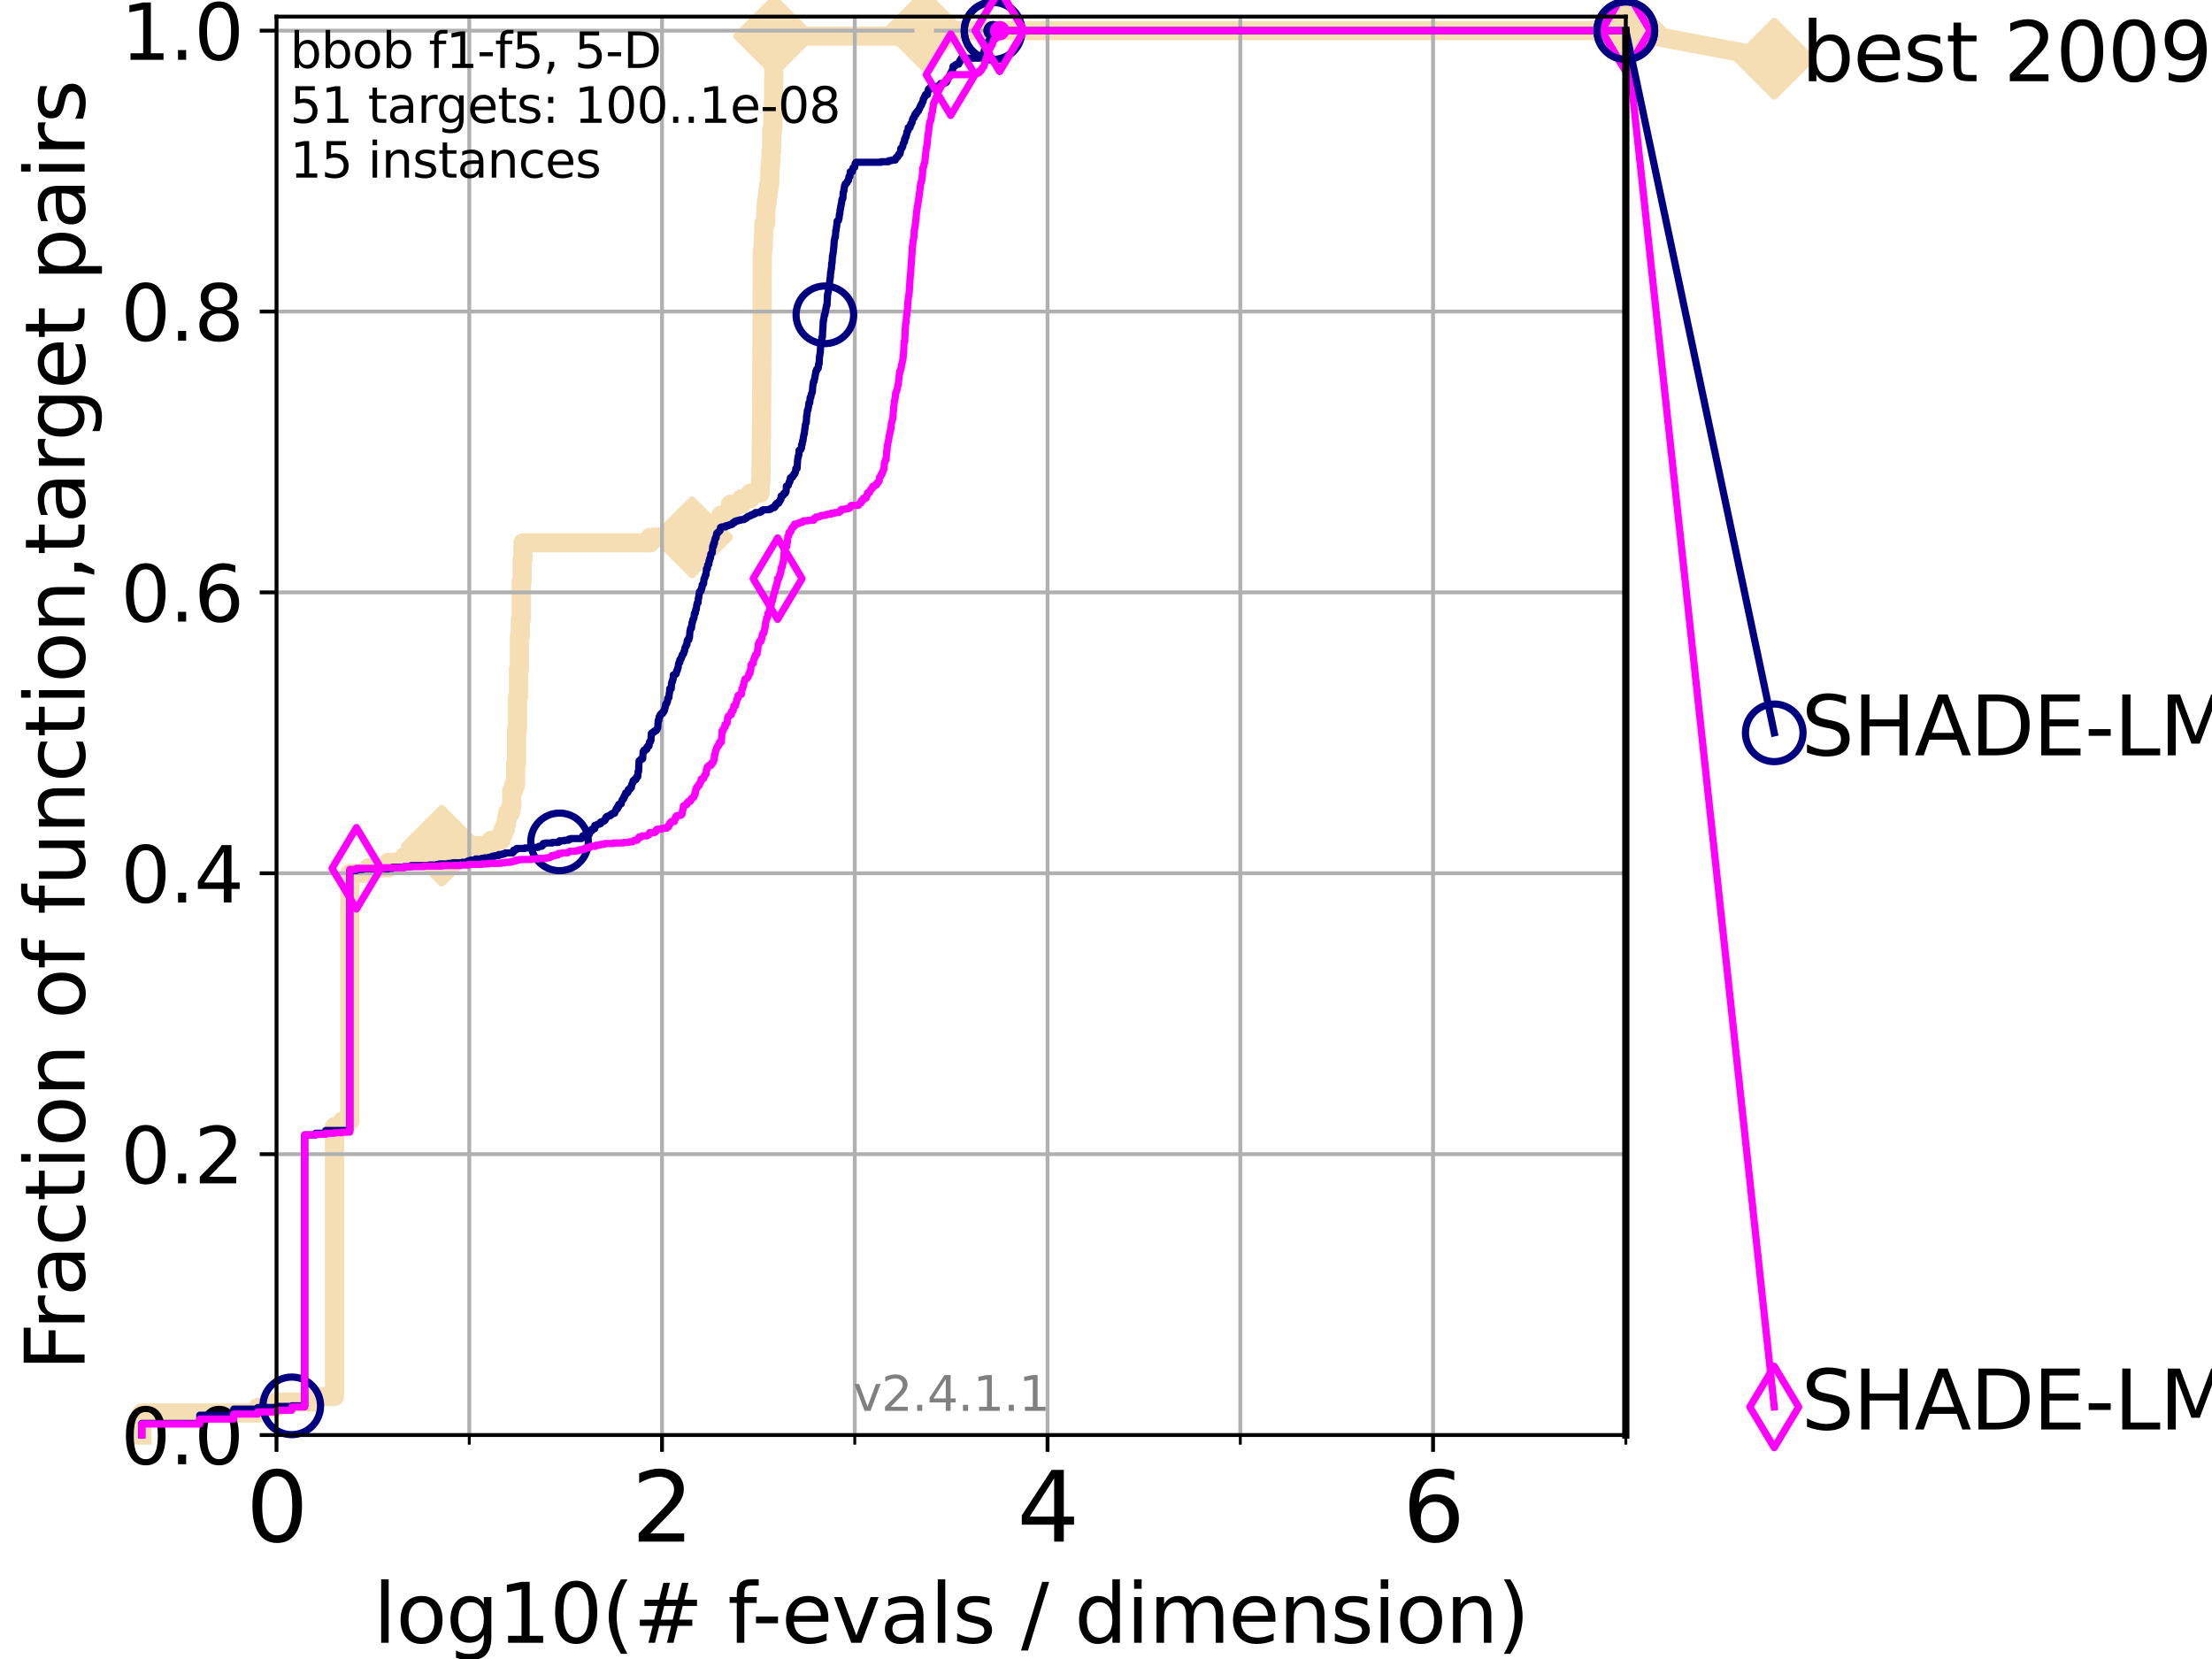 <?xml version="1.0" encoding="utf-8" standalone="no"?>
<!DOCTYPE svg PUBLIC "-//W3C//DTD SVG 1.1//EN"
  "http://www.w3.org/Graphics/SVG/1.1/DTD/svg11.dtd">
<svg height="345.6pt" version="1.1" viewBox="0 0 460.8 345.6" width="460.8pt" xmlns="http://www.w3.org/2000/svg" xmlns:xlink="http://www.w3.org/1999/xlink">
 <defs>
  <style type="text/css">*{stroke-linecap:butt;stroke-linejoin:round;}</style>
 </defs>
 <g id="figure_1">
  <g id="patch_1">
   <path d="M 0 345.6 
L 460.8 345.6 
L 460.8 0 
L 0 0 
z
" style="fill:#ffffff;"/>
  </g>
  <g id="axes_1">
   <g id="patch_2">
    <path d="M 57.6 298.944 
L 338.688 298.944 
L 338.688 3.456 
L 57.6 3.456 
z
" style="fill:#ffffff;"/>
   </g>
   <g id="line2d_1">
    <path d="M 29.533 298.944 
L 29.533 294.355 
L 53.709 294.355 
L 53.709 293.207 
L 57.6 293.207 
L 57.6 292.06 
L 65.797 292.06 
L 65.797 290.913 
L 69.688 290.913 
L 69.688 234.695 
L 71.35 234.695 
L 71.35 233.548 
L 72.868 233.548 
L 72.868 181.919 
L 76.759 181.919 
L 76.759 180.772 
L 80.881 180.772 
L 80.881 179.624 
L 84.213 179.624 
L 84.213 178.477 
L 89.973 178.477 
L 89.973 177.33 
L 92.027 177.33 
L 92.027 176.183 
L 102.331 176.183 
L 102.331 175.035 
L 104.355 175.035 
L 104.355 173.888 
L 104.826 173.888 
L 104.826 172.741 
L 105.285 172.741 
L 105.285 171.593 
L 105.51 171.593 
L 105.51 170.446 
L 105.733 170.446 
L 105.733 169.299 
L 106.383 169.299 
L 106.383 168.151 
L 106.594 168.151 
L 106.594 164.709 
L 107.009 164.709 
L 107.009 163.562 
L 107.415 163.562 
L 107.415 158.973 
L 107.614 158.973 
L 107.614 152.089 
L 107.811 152.089 
L 107.811 145.205 
L 108.006 145.205 
L 108.006 139.469 
L 108.199 139.469 
L 108.199 132.585 
L 108.389 132.585 
L 108.389 129.143 
L 108.578 129.143 
L 108.578 121.112 
L 108.764 121.112 
L 108.764 116.523 
L 108.949 116.523 
L 108.949 113.081 
L 135.442 113.081 
L 135.442 111.934 
L 144.173 111.934 
L 144.173 110.786 
L 146.302 110.786 
L 146.302 109.639 
L 149.611 109.639 
L 149.611 108.492 
L 150.155 108.492 
L 150.155 107.344 
L 152.099 107.344 
L 152.161 105.05 
L 154.44 105.05 
L 154.44 103.902 
L 156.273 103.902 
L 156.273 102.755 
L 158.347 102.755 
L 158.434 100.461 
L 158.509 100.461 
L 158.615 91.282 
L 158.626 91.282 
L 158.732 69.483 
L 158.743 69.483 
L 158.806 52.274 
L 158.963 52.274 
L 159.067 48.832 
L 159.098 48.832 
L 159.129 46.537 
L 159.467 46.537 
L 159.578 43.095 
L 159.658 43.095 
L 159.658 41.948 
L 159.838 41.948 
L 159.838 40.801 
L 159.966 40.801 
L 159.966 39.653 
L 160.123 39.653 
L 160.123 38.506 
L 160.327 38.506 
L 160.413 35.064 
L 160.461 35.064 
L 160.461 33.917 
L 160.595 33.917 
L 160.595 31.622 
L 160.737 31.622 
L 160.765 27.033 
L 160.971 27.033 
L 161.063 22.444 
L 161.128 22.444 
L 161.238 8.676 
L 161.275 8.676 
L 161.275 7.529 
L 192.535 7.529 
L 192.535 6.382 
L 338.688 6.382 
L 338.688 6.382 
" style="fill:none;stroke:#f5deb3;stroke-linecap:square;stroke-width:4;"/>
   </g>
   <g id="line2d_2">
    <defs>
     <path d="M 0 7.778 
L 7.778 0 
L 0 -7.778 
L -7.778 0 
z
" id="mde5ab70ef4" style="stroke:#f5deb3;stroke-linejoin:miter;stroke-width:1.5;"/>
    </defs>
    <g>
     <use style="fill:#f5deb3;stroke:#f5deb3;stroke-linejoin:miter;stroke-width:1.5;" x="92.027" xlink:href="#mde5ab70ef4" y="176.183"/>
     <use style="fill:#f5deb3;stroke:#f5deb3;stroke-linejoin:miter;stroke-width:1.5;" x="144.173" xlink:href="#mde5ab70ef4" y="111.934"/>
     <use style="fill:#f5deb3;stroke:#f5deb3;stroke-linejoin:miter;stroke-width:1.5;" x="161.275" xlink:href="#mde5ab70ef4" y="7.529"/>
     <use style="fill:#f5deb3;stroke:#f5deb3;stroke-linejoin:miter;stroke-width:1.5;" x="192.535" xlink:href="#mde5ab70ef4" y="6.382"/>
     <use style="fill:#f5deb3;stroke:#f5deb3;stroke-linejoin:miter;stroke-width:1.5;" x="192.535" xlink:href="#mde5ab70ef4" y="6.382"/>
     <use style="fill:#f5deb3;stroke:#f5deb3;stroke-linejoin:miter;stroke-width:1.5;" x="338.688" xlink:href="#mde5ab70ef4" y="6.382"/>
    </g>
   </g>
   <g id="line2d_3">
    <path style="fill:none;stroke:#f5deb3;stroke-linecap:square;stroke-width:4;"/>
    <g/>
   </g>
   <g id="line2d_4">
    <path d="M 338.688 6.382 
L 369.608 12.233 
" style="fill:none;stroke:#f5deb3;stroke-linecap:square;stroke-width:4;"/>
    <g>
     <use style="fill:#f5deb3;stroke:#f5deb3;stroke-linejoin:miter;stroke-width:1.5;" x="338.688" xlink:href="#mde5ab70ef4" y="6.382"/>
     <use style="fill:#f5deb3;stroke:#f5deb3;stroke-linejoin:miter;stroke-width:1.5;" x="369.608" xlink:href="#mde5ab70ef4" y="12.233"/>
    </g>
   </g>
   <g id="matplotlib.axis_1">
    <g id="xtick_1">
     <g id="line2d_5">
      <path clip-path="url(#pe727f2d161)" d="M 57.6 298.944 
L 57.6 3.456 
" style="fill:none;stroke:#b0b0b0;stroke-linecap:square;stroke-width:0.8;"/>
     </g>
     <g id="line2d_6">
      <defs>
       <path d="M 0 0 
L 0 3.5 
" id="m666dd65d18" style="stroke:#000000;stroke-width:0.8;"/>
      </defs>
      <g>
       <use style="stroke:#000000;stroke-width:0.8;" x="57.6" xlink:href="#m666dd65d18" y="298.944"/>
      </g>
     </g>
     <g id="text_1">
      <!-- 0 -->
      <g transform="translate(51.237 321.141)scale(0.2 -0.2)">
       <defs>
        <path d="M 2034 4250 
Q 1547 4250 1301 3770 
Q 1056 3291 1056 2328 
Q 1056 1369 1301 889 
Q 1547 409 2034 409 
Q 2525 409 2770 889 
Q 3016 1369 3016 2328 
Q 3016 3291 2770 3770 
Q 2525 4250 2034 4250 
z
M 2034 4750 
Q 2819 4750 3233 4129 
Q 3647 3509 3647 2328 
Q 3647 1150 3233 529 
Q 2819 -91 2034 -91 
Q 1250 -91 836 529 
Q 422 1150 422 2328 
Q 422 3509 836 4129 
Q 1250 4750 2034 4750 
z
" id="DejaVuSans-30" transform="scale(0.016)"/>
       </defs>
       <use xlink:href="#DejaVuSans-30"/>
      </g>
     </g>
    </g>
    <g id="xtick_2">
     <g id="line2d_7">
      <path clip-path="url(#pe727f2d161)" d="M 137.911 298.944 
L 137.911 3.456 
" style="fill:none;stroke:#b0b0b0;stroke-linecap:square;stroke-width:0.8;"/>
     </g>
     <g id="line2d_8">
      <g>
       <use style="stroke:#000000;stroke-width:0.8;" x="137.911" xlink:href="#m666dd65d18" y="298.944"/>
      </g>
     </g>
     <g id="text_2">
      <!-- 2 -->
      <g transform="translate(131.548 321.141)scale(0.2 -0.2)">
       <defs>
        <path d="M 1228 531 
L 3431 531 
L 3431 0 
L 469 0 
L 469 531 
Q 828 903 1448 1529 
Q 2069 2156 2228 2338 
Q 2531 2678 2651 2914 
Q 2772 3150 2772 3378 
Q 2772 3750 2511 3984 
Q 2250 4219 1831 4219 
Q 1534 4219 1204 4116 
Q 875 4013 500 3803 
L 500 4441 
Q 881 4594 1212 4672 
Q 1544 4750 1819 4750 
Q 2544 4750 2975 4387 
Q 3406 4025 3406 3419 
Q 3406 3131 3298 2873 
Q 3191 2616 2906 2266 
Q 2828 2175 2409 1742 
Q 1991 1309 1228 531 
z
" id="DejaVuSans-32" transform="scale(0.016)"/>
       </defs>
       <use xlink:href="#DejaVuSans-32"/>
      </g>
     </g>
    </g>
    <g id="xtick_3">
     <g id="line2d_9">
      <path clip-path="url(#pe727f2d161)" d="M 218.222 298.944 
L 218.222 3.456 
" style="fill:none;stroke:#b0b0b0;stroke-linecap:square;stroke-width:0.8;"/>
     </g>
     <g id="line2d_10">
      <g>
       <use style="stroke:#000000;stroke-width:0.8;" x="218.222" xlink:href="#m666dd65d18" y="298.944"/>
      </g>
     </g>
     <g id="text_3">
      <!-- 4 -->
      <g transform="translate(211.859 321.141)scale(0.2 -0.2)">
       <defs>
        <path d="M 2419 4116 
L 825 1625 
L 2419 1625 
L 2419 4116 
z
M 2253 4666 
L 3047 4666 
L 3047 1625 
L 3713 1625 
L 3713 1100 
L 3047 1100 
L 3047 0 
L 2419 0 
L 2419 1100 
L 313 1100 
L 313 1709 
L 2253 4666 
z
" id="DejaVuSans-34" transform="scale(0.016)"/>
       </defs>
       <use xlink:href="#DejaVuSans-34"/>
      </g>
     </g>
    </g>
    <g id="xtick_4">
     <g id="line2d_11">
      <path clip-path="url(#pe727f2d161)" d="M 298.533 298.944 
L 298.533 3.456 
" style="fill:none;stroke:#b0b0b0;stroke-linecap:square;stroke-width:0.8;"/>
     </g>
     <g id="line2d_12">
      <g>
       <use style="stroke:#000000;stroke-width:0.8;" x="298.533" xlink:href="#m666dd65d18" y="298.944"/>
      </g>
     </g>
     <g id="text_4">
      <!-- 6 -->
      <g transform="translate(292.17 321.141)scale(0.2 -0.2)">
       <defs>
        <path d="M 2113 2584 
Q 1688 2584 1439 2293 
Q 1191 2003 1191 1497 
Q 1191 994 1439 701 
Q 1688 409 2113 409 
Q 2538 409 2786 701 
Q 3034 994 3034 1497 
Q 3034 2003 2786 2293 
Q 2538 2584 2113 2584 
z
M 3366 4563 
L 3366 3988 
Q 3128 4100 2886 4159 
Q 2644 4219 2406 4219 
Q 1781 4219 1451 3797 
Q 1122 3375 1075 2522 
Q 1259 2794 1537 2939 
Q 1816 3084 2150 3084 
Q 2853 3084 3261 2657 
Q 3669 2231 3669 1497 
Q 3669 778 3244 343 
Q 2819 -91 2113 -91 
Q 1303 -91 875 529 
Q 447 1150 447 2328 
Q 447 3434 972 4092 
Q 1497 4750 2381 4750 
Q 2619 4750 2861 4703 
Q 3103 4656 3366 4563 
z
" id="DejaVuSans-36" transform="scale(0.016)"/>
       </defs>
       <use xlink:href="#DejaVuSans-36"/>
      </g>
     </g>
    </g>
    <g id="xtick_5">
     <g id="line2d_13">
      <path clip-path="url(#pe727f2d161)" d="M 97.755 298.944 
L 97.755 3.456 
" style="fill:none;stroke:#b0b0b0;stroke-linecap:square;stroke-width:0.8;"/>
     </g>
     <g id="line2d_14">
      <defs>
       <path d="M 0 0 
L 0 2 
" id="mb9bc7676bc" style="stroke:#000000;stroke-width:0.6;"/>
      </defs>
      <g>
       <use style="stroke:#000000;stroke-width:0.6;" x="97.755" xlink:href="#mb9bc7676bc" y="298.944"/>
      </g>
     </g>
    </g>
    <g id="xtick_6">
     <g id="line2d_15">
      <path clip-path="url(#pe727f2d161)" d="M 178.066 298.944 
L 178.066 3.456 
" style="fill:none;stroke:#b0b0b0;stroke-linecap:square;stroke-width:0.8;"/>
     </g>
     <g id="line2d_16">
      <g>
       <use style="stroke:#000000;stroke-width:0.6;" x="178.066" xlink:href="#mb9bc7676bc" y="298.944"/>
      </g>
     </g>
    </g>
    <g id="xtick_7">
     <g id="line2d_17">
      <path clip-path="url(#pe727f2d161)" d="M 258.377 298.944 
L 258.377 3.456 
" style="fill:none;stroke:#b0b0b0;stroke-linecap:square;stroke-width:0.8;"/>
     </g>
     <g id="line2d_18">
      <g>
       <use style="stroke:#000000;stroke-width:0.6;" x="258.377" xlink:href="#mb9bc7676bc" y="298.944"/>
      </g>
     </g>
    </g>
    <g id="xtick_8">
     <g id="line2d_19">
      <path clip-path="url(#pe727f2d161)" d="M 338.688 298.944 
L 338.688 3.456 
" style="fill:none;stroke:#b0b0b0;stroke-linecap:square;stroke-width:0.8;"/>
     </g>
     <g id="line2d_20">
      <g>
       <use style="stroke:#000000;stroke-width:0.6;" x="338.688" xlink:href="#mb9bc7676bc" y="298.944"/>
      </g>
     </g>
    </g>
    <g id="text_5">
     <!-- log10(# f-evals / dimension) -->
     <g transform="translate(77.764 342.218)scale(0.17 -0.17)">
      <defs>
       <path d="M 603 4863 
L 1178 4863 
L 1178 0 
L 603 0 
L 603 4863 
z
" id="DejaVuSans-6c" transform="scale(0.016)"/>
       <path d="M 1959 3097 
Q 1497 3097 1228 2736 
Q 959 2375 959 1747 
Q 959 1119 1226 758 
Q 1494 397 1959 397 
Q 2419 397 2687 759 
Q 2956 1122 2956 1747 
Q 2956 2369 2687 2733 
Q 2419 3097 1959 3097 
z
M 1959 3584 
Q 2709 3584 3137 3096 
Q 3566 2609 3566 1747 
Q 3566 888 3137 398 
Q 2709 -91 1959 -91 
Q 1206 -91 779 398 
Q 353 888 353 1747 
Q 353 2609 779 3096 
Q 1206 3584 1959 3584 
z
" id="DejaVuSans-6f" transform="scale(0.016)"/>
       <path d="M 2906 1791 
Q 2906 2416 2648 2759 
Q 2391 3103 1925 3103 
Q 1463 3103 1205 2759 
Q 947 2416 947 1791 
Q 947 1169 1205 825 
Q 1463 481 1925 481 
Q 2391 481 2648 825 
Q 2906 1169 2906 1791 
z
M 3481 434 
Q 3481 -459 3084 -895 
Q 2688 -1331 1869 -1331 
Q 1566 -1331 1297 -1286 
Q 1028 -1241 775 -1147 
L 775 -588 
Q 1028 -725 1275 -790 
Q 1522 -856 1778 -856 
Q 2344 -856 2625 -561 
Q 2906 -266 2906 331 
L 2906 616 
Q 2728 306 2450 153 
Q 2172 0 1784 0 
Q 1141 0 747 490 
Q 353 981 353 1791 
Q 353 2603 747 3093 
Q 1141 3584 1784 3584 
Q 2172 3584 2450 3431 
Q 2728 3278 2906 2969 
L 2906 3500 
L 3481 3500 
L 3481 434 
z
" id="DejaVuSans-67" transform="scale(0.016)"/>
       <path d="M 794 531 
L 1825 531 
L 1825 4091 
L 703 3866 
L 703 4441 
L 1819 4666 
L 2450 4666 
L 2450 531 
L 3481 531 
L 3481 0 
L 794 0 
L 794 531 
z
" id="DejaVuSans-31" transform="scale(0.016)"/>
       <path d="M 1984 4856 
Q 1566 4138 1362 3434 
Q 1159 2731 1159 2009 
Q 1159 1288 1364 580 
Q 1569 -128 1984 -844 
L 1484 -844 
Q 1016 -109 783 600 
Q 550 1309 550 2009 
Q 550 2706 781 3412 
Q 1013 4119 1484 4856 
L 1984 4856 
z
" id="DejaVuSans-28" transform="scale(0.016)"/>
       <path d="M 3272 2816 
L 2363 2816 
L 2100 1772 
L 3016 1772 
L 3272 2816 
z
M 2803 4594 
L 2478 3297 
L 3391 3297 
L 3719 4594 
L 4219 4594 
L 3897 3297 
L 4872 3297 
L 4872 2816 
L 3775 2816 
L 3519 1772 
L 4513 1772 
L 4513 1294 
L 3397 1294 
L 3072 0 
L 2572 0 
L 2894 1294 
L 1978 1294 
L 1656 0 
L 1153 0 
L 1478 1294 
L 494 1294 
L 494 1772 
L 1594 1772 
L 1856 2816 
L 850 2816 
L 850 3297 
L 1978 3297 
L 2297 4594 
L 2803 4594 
z
" id="DejaVuSans-23" transform="scale(0.016)"/>
       <path id="DejaVuSans-20" transform="scale(0.016)"/>
       <path d="M 2375 4863 
L 2375 4384 
L 1825 4384 
Q 1516 4384 1395 4259 
Q 1275 4134 1275 3809 
L 1275 3500 
L 2222 3500 
L 2222 3053 
L 1275 3053 
L 1275 0 
L 697 0 
L 697 3053 
L 147 3053 
L 147 3500 
L 697 3500 
L 697 3744 
Q 697 4328 969 4595 
Q 1241 4863 1831 4863 
L 2375 4863 
z
" id="DejaVuSans-66" transform="scale(0.016)"/>
       <path d="M 313 2009 
L 1997 2009 
L 1997 1497 
L 313 1497 
L 313 2009 
z
" id="DejaVuSans-2d" transform="scale(0.016)"/>
       <path d="M 3597 1894 
L 3597 1613 
L 953 1613 
Q 991 1019 1311 708 
Q 1631 397 2203 397 
Q 2534 397 2845 478 
Q 3156 559 3463 722 
L 3463 178 
Q 3153 47 2828 -22 
Q 2503 -91 2169 -91 
Q 1331 -91 842 396 
Q 353 884 353 1716 
Q 353 2575 817 3079 
Q 1281 3584 2069 3584 
Q 2775 3584 3186 3129 
Q 3597 2675 3597 1894 
z
M 3022 2063 
Q 3016 2534 2758 2815 
Q 2500 3097 2075 3097 
Q 1594 3097 1305 2825 
Q 1016 2553 972 2059 
L 3022 2063 
z
" id="DejaVuSans-65" transform="scale(0.016)"/>
       <path d="M 191 3500 
L 800 3500 
L 1894 563 
L 2988 3500 
L 3597 3500 
L 2284 0 
L 1503 0 
L 191 3500 
z
" id="DejaVuSans-76" transform="scale(0.016)"/>
       <path d="M 2194 1759 
Q 1497 1759 1228 1600 
Q 959 1441 959 1056 
Q 959 750 1161 570 
Q 1363 391 1709 391 
Q 2188 391 2477 730 
Q 2766 1069 2766 1631 
L 2766 1759 
L 2194 1759 
z
M 3341 1997 
L 3341 0 
L 2766 0 
L 2766 531 
Q 2569 213 2275 61 
Q 1981 -91 1556 -91 
Q 1019 -91 701 211 
Q 384 513 384 1019 
Q 384 1609 779 1909 
Q 1175 2209 1959 2209 
L 2766 2209 
L 2766 2266 
Q 2766 2663 2505 2880 
Q 2244 3097 1772 3097 
Q 1472 3097 1187 3025 
Q 903 2953 641 2809 
L 641 3341 
Q 956 3463 1253 3523 
Q 1550 3584 1831 3584 
Q 2591 3584 2966 3190 
Q 3341 2797 3341 1997 
z
" id="DejaVuSans-61" transform="scale(0.016)"/>
       <path d="M 2834 3397 
L 2834 2853 
Q 2591 2978 2328 3040 
Q 2066 3103 1784 3103 
Q 1356 3103 1142 2972 
Q 928 2841 928 2578 
Q 928 2378 1081 2264 
Q 1234 2150 1697 2047 
L 1894 2003 
Q 2506 1872 2764 1633 
Q 3022 1394 3022 966 
Q 3022 478 2636 193 
Q 2250 -91 1575 -91 
Q 1294 -91 989 -36 
Q 684 19 347 128 
L 347 722 
Q 666 556 975 473 
Q 1284 391 1588 391 
Q 1994 391 2212 530 
Q 2431 669 2431 922 
Q 2431 1156 2273 1281 
Q 2116 1406 1581 1522 
L 1381 1569 
Q 847 1681 609 1914 
Q 372 2147 372 2553 
Q 372 3047 722 3315 
Q 1072 3584 1716 3584 
Q 2034 3584 2315 3537 
Q 2597 3491 2834 3397 
z
" id="DejaVuSans-73" transform="scale(0.016)"/>
       <path d="M 1625 4666 
L 2156 4666 
L 531 -594 
L 0 -594 
L 1625 4666 
z
" id="DejaVuSans-2f" transform="scale(0.016)"/>
       <path d="M 2906 2969 
L 2906 4863 
L 3481 4863 
L 3481 0 
L 2906 0 
L 2906 525 
Q 2725 213 2448 61 
Q 2172 -91 1784 -91 
Q 1150 -91 751 415 
Q 353 922 353 1747 
Q 353 2572 751 3078 
Q 1150 3584 1784 3584 
Q 2172 3584 2448 3432 
Q 2725 3281 2906 2969 
z
M 947 1747 
Q 947 1113 1208 752 
Q 1469 391 1925 391 
Q 2381 391 2643 752 
Q 2906 1113 2906 1747 
Q 2906 2381 2643 2742 
Q 2381 3103 1925 3103 
Q 1469 3103 1208 2742 
Q 947 2381 947 1747 
z
" id="DejaVuSans-64" transform="scale(0.016)"/>
       <path d="M 603 3500 
L 1178 3500 
L 1178 0 
L 603 0 
L 603 3500 
z
M 603 4863 
L 1178 4863 
L 1178 4134 
L 603 4134 
L 603 4863 
z
" id="DejaVuSans-69" transform="scale(0.016)"/>
       <path d="M 3328 2828 
Q 3544 3216 3844 3400 
Q 4144 3584 4550 3584 
Q 5097 3584 5394 3201 
Q 5691 2819 5691 2113 
L 5691 0 
L 5113 0 
L 5113 2094 
Q 5113 2597 4934 2840 
Q 4756 3084 4391 3084 
Q 3944 3084 3684 2787 
Q 3425 2491 3425 1978 
L 3425 0 
L 2847 0 
L 2847 2094 
Q 2847 2600 2669 2842 
Q 2491 3084 2119 3084 
Q 1678 3084 1418 2786 
Q 1159 2488 1159 1978 
L 1159 0 
L 581 0 
L 581 3500 
L 1159 3500 
L 1159 2956 
Q 1356 3278 1631 3431 
Q 1906 3584 2284 3584 
Q 2666 3584 2933 3390 
Q 3200 3197 3328 2828 
z
" id="DejaVuSans-6d" transform="scale(0.016)"/>
       <path d="M 3513 2113 
L 3513 0 
L 2938 0 
L 2938 2094 
Q 2938 2591 2744 2837 
Q 2550 3084 2163 3084 
Q 1697 3084 1428 2787 
Q 1159 2491 1159 1978 
L 1159 0 
L 581 0 
L 581 3500 
L 1159 3500 
L 1159 2956 
Q 1366 3272 1645 3428 
Q 1925 3584 2291 3584 
Q 2894 3584 3203 3211 
Q 3513 2838 3513 2113 
z
" id="DejaVuSans-6e" transform="scale(0.016)"/>
       <path d="M 513 4856 
L 1013 4856 
Q 1481 4119 1714 3412 
Q 1947 2706 1947 2009 
Q 1947 1309 1714 600 
Q 1481 -109 1013 -844 
L 513 -844 
Q 928 -128 1133 580 
Q 1338 1288 1338 2009 
Q 1338 2731 1133 3434 
Q 928 4138 513 4856 
z
" id="DejaVuSans-29" transform="scale(0.016)"/>
      </defs>
      <use xlink:href="#DejaVuSans-6c"/>
      <use x="27.783" xlink:href="#DejaVuSans-6f"/>
      <use x="88.965" xlink:href="#DejaVuSans-67"/>
      <use x="152.441" xlink:href="#DejaVuSans-31"/>
      <use x="216.064" xlink:href="#DejaVuSans-30"/>
      <use x="279.688" xlink:href="#DejaVuSans-28"/>
      <use x="318.701" xlink:href="#DejaVuSans-23"/>
      <use x="402.49" xlink:href="#DejaVuSans-20"/>
      <use x="434.277" xlink:href="#DejaVuSans-66"/>
      <use x="463.982" xlink:href="#DejaVuSans-2d"/>
      <use x="500.066" xlink:href="#DejaVuSans-65"/>
      <use x="561.59" xlink:href="#DejaVuSans-76"/>
      <use x="620.77" xlink:href="#DejaVuSans-61"/>
      <use x="682.049" xlink:href="#DejaVuSans-6c"/>
      <use x="709.832" xlink:href="#DejaVuSans-73"/>
      <use x="761.932" xlink:href="#DejaVuSans-20"/>
      <use x="793.719" xlink:href="#DejaVuSans-2f"/>
      <use x="827.41" xlink:href="#DejaVuSans-20"/>
      <use x="859.197" xlink:href="#DejaVuSans-64"/>
      <use x="922.674" xlink:href="#DejaVuSans-69"/>
      <use x="950.457" xlink:href="#DejaVuSans-6d"/>
      <use x="1047.869" xlink:href="#DejaVuSans-65"/>
      <use x="1109.393" xlink:href="#DejaVuSans-6e"/>
      <use x="1172.771" xlink:href="#DejaVuSans-73"/>
      <use x="1224.871" xlink:href="#DejaVuSans-69"/>
      <use x="1252.654" xlink:href="#DejaVuSans-6f"/>
      <use x="1313.836" xlink:href="#DejaVuSans-6e"/>
      <use x="1377.215" xlink:href="#DejaVuSans-29"/>
     </g>
    </g>
   </g>
   <g id="matplotlib.axis_2">
    <g id="ytick_1">
     <g id="line2d_21">
      <path clip-path="url(#pe727f2d161)" d="M 57.6 298.944 
L 338.688 298.944 
" style="fill:none;stroke:#b0b0b0;stroke-linecap:square;stroke-width:0.8;"/>
     </g>
     <g id="line2d_22">
      <defs>
       <path d="M 0 0 
L -3.5 0 
" id="mce3fad9a6c" style="stroke:#000000;stroke-width:0.8;"/>
      </defs>
      <g>
       <use style="stroke:#000000;stroke-width:0.8;" x="57.6" xlink:href="#mce3fad9a6c" y="298.944"/>
      </g>
     </g>
     <g id="text_6">
      <!-- 0.0 -->
      <g transform="translate(25.155 305.023)scale(0.16 -0.16)">
       <defs>
        <path d="M 684 794 
L 1344 794 
L 1344 0 
L 684 0 
L 684 794 
z
" id="DejaVuSans-2e" transform="scale(0.016)"/>
       </defs>
       <use xlink:href="#DejaVuSans-30"/>
       <use x="63.623" xlink:href="#DejaVuSans-2e"/>
       <use x="95.41" xlink:href="#DejaVuSans-30"/>
      </g>
     </g>
    </g>
    <g id="ytick_2">
     <g id="line2d_23">
      <path clip-path="url(#pe727f2d161)" d="M 57.6 240.432 
L 338.688 240.432 
" style="fill:none;stroke:#b0b0b0;stroke-linecap:square;stroke-width:0.8;"/>
     </g>
     <g id="line2d_24">
      <g>
       <use style="stroke:#000000;stroke-width:0.8;" x="57.6" xlink:href="#mce3fad9a6c" y="240.432"/>
      </g>
     </g>
     <g id="text_7">
      <!-- 0.2 -->
      <g transform="translate(25.155 246.51)scale(0.16 -0.16)">
       <use xlink:href="#DejaVuSans-30"/>
       <use x="63.623" xlink:href="#DejaVuSans-2e"/>
       <use x="95.41" xlink:href="#DejaVuSans-32"/>
      </g>
     </g>
    </g>
    <g id="ytick_3">
     <g id="line2d_25">
      <path clip-path="url(#pe727f2d161)" d="M 57.6 181.919 
L 338.688 181.919 
" style="fill:none;stroke:#b0b0b0;stroke-linecap:square;stroke-width:0.8;"/>
     </g>
     <g id="line2d_26">
      <g>
       <use style="stroke:#000000;stroke-width:0.8;" x="57.6" xlink:href="#mce3fad9a6c" y="181.919"/>
      </g>
     </g>
     <g id="text_8">
      <!-- 0.4 -->
      <g transform="translate(25.155 187.998)scale(0.16 -0.16)">
       <use xlink:href="#DejaVuSans-30"/>
       <use x="63.623" xlink:href="#DejaVuSans-2e"/>
       <use x="95.41" xlink:href="#DejaVuSans-34"/>
      </g>
     </g>
    </g>
    <g id="ytick_4">
     <g id="line2d_27">
      <path clip-path="url(#pe727f2d161)" d="M 57.6 123.407 
L 338.688 123.407 
" style="fill:none;stroke:#b0b0b0;stroke-linecap:square;stroke-width:0.8;"/>
     </g>
     <g id="line2d_28">
      <g>
       <use style="stroke:#000000;stroke-width:0.8;" x="57.6" xlink:href="#mce3fad9a6c" y="123.407"/>
      </g>
     </g>
     <g id="text_9">
      <!-- 0.6 -->
      <g transform="translate(25.155 129.485)scale(0.16 -0.16)">
       <use xlink:href="#DejaVuSans-30"/>
       <use x="63.623" xlink:href="#DejaVuSans-2e"/>
       <use x="95.41" xlink:href="#DejaVuSans-36"/>
      </g>
     </g>
    </g>
    <g id="ytick_5">
     <g id="line2d_29">
      <path clip-path="url(#pe727f2d161)" d="M 57.6 64.894 
L 338.688 64.894 
" style="fill:none;stroke:#b0b0b0;stroke-linecap:square;stroke-width:0.8;"/>
     </g>
     <g id="line2d_30">
      <g>
       <use style="stroke:#000000;stroke-width:0.8;" x="57.6" xlink:href="#mce3fad9a6c" y="64.894"/>
      </g>
     </g>
     <g id="text_10">
      <!-- 0.8 -->
      <g transform="translate(25.155 70.973)scale(0.16 -0.16)">
       <defs>
        <path d="M 2034 2216 
Q 1584 2216 1326 1975 
Q 1069 1734 1069 1313 
Q 1069 891 1326 650 
Q 1584 409 2034 409 
Q 2484 409 2743 651 
Q 3003 894 3003 1313 
Q 3003 1734 2745 1975 
Q 2488 2216 2034 2216 
z
M 1403 2484 
Q 997 2584 770 2862 
Q 544 3141 544 3541 
Q 544 4100 942 4425 
Q 1341 4750 2034 4750 
Q 2731 4750 3128 4425 
Q 3525 4100 3525 3541 
Q 3525 3141 3298 2862 
Q 3072 2584 2669 2484 
Q 3125 2378 3379 2068 
Q 3634 1759 3634 1313 
Q 3634 634 3220 271 
Q 2806 -91 2034 -91 
Q 1263 -91 848 271 
Q 434 634 434 1313 
Q 434 1759 690 2068 
Q 947 2378 1403 2484 
z
M 1172 3481 
Q 1172 3119 1398 2916 
Q 1625 2713 2034 2713 
Q 2441 2713 2670 2916 
Q 2900 3119 2900 3481 
Q 2900 3844 2670 4047 
Q 2441 4250 2034 4250 
Q 1625 4250 1398 4047 
Q 1172 3844 1172 3481 
z
" id="DejaVuSans-38" transform="scale(0.016)"/>
       </defs>
       <use xlink:href="#DejaVuSans-30"/>
       <use x="63.623" xlink:href="#DejaVuSans-2e"/>
       <use x="95.41" xlink:href="#DejaVuSans-38"/>
      </g>
     </g>
    </g>
    <g id="ytick_6">
     <g id="line2d_31">
      <path clip-path="url(#pe727f2d161)" d="M 57.6 6.382 
L 338.688 6.382 
" style="fill:none;stroke:#b0b0b0;stroke-linecap:square;stroke-width:0.8;"/>
     </g>
     <g id="line2d_32">
      <g>
       <use style="stroke:#000000;stroke-width:0.8;" x="57.6" xlink:href="#mce3fad9a6c" y="6.382"/>
      </g>
     </g>
     <g id="text_11">
      <!-- 1.0 -->
      <g transform="translate(25.155 12.46)scale(0.16 -0.16)">
       <use xlink:href="#DejaVuSans-31"/>
       <use x="63.623" xlink:href="#DejaVuSans-2e"/>
       <use x="95.41" xlink:href="#DejaVuSans-30"/>
      </g>
     </g>
    </g>
    <g id="text_12">
     <!-- Fraction of function,target pairs -->
     <g transform="translate(17.62 285.585)rotate(-90)scale(0.17 -0.17)">
      <defs>
       <path d="M 628 4666 
L 3309 4666 
L 3309 4134 
L 1259 4134 
L 1259 2759 
L 3109 2759 
L 3109 2228 
L 1259 2228 
L 1259 0 
L 628 0 
L 628 4666 
z
" id="DejaVuSans-46" transform="scale(0.016)"/>
       <path d="M 2631 2963 
Q 2534 3019 2420 3045 
Q 2306 3072 2169 3072 
Q 1681 3072 1420 2755 
Q 1159 2438 1159 1844 
L 1159 0 
L 581 0 
L 581 3500 
L 1159 3500 
L 1159 2956 
Q 1341 3275 1631 3429 
Q 1922 3584 2338 3584 
Q 2397 3584 2469 3576 
Q 2541 3569 2628 3553 
L 2631 2963 
z
" id="DejaVuSans-72" transform="scale(0.016)"/>
       <path d="M 3122 3366 
L 3122 2828 
Q 2878 2963 2633 3030 
Q 2388 3097 2138 3097 
Q 1578 3097 1268 2742 
Q 959 2388 959 1747 
Q 959 1106 1268 751 
Q 1578 397 2138 397 
Q 2388 397 2633 464 
Q 2878 531 3122 666 
L 3122 134 
Q 2881 22 2623 -34 
Q 2366 -91 2075 -91 
Q 1284 -91 818 406 
Q 353 903 353 1747 
Q 353 2603 823 3093 
Q 1294 3584 2113 3584 
Q 2378 3584 2631 3529 
Q 2884 3475 3122 3366 
z
" id="DejaVuSans-63" transform="scale(0.016)"/>
       <path d="M 1172 4494 
L 1172 3500 
L 2356 3500 
L 2356 3053 
L 1172 3053 
L 1172 1153 
Q 1172 725 1289 603 
Q 1406 481 1766 481 
L 2356 481 
L 2356 0 
L 1766 0 
Q 1100 0 847 248 
Q 594 497 594 1153 
L 594 3053 
L 172 3053 
L 172 3500 
L 594 3500 
L 594 4494 
L 1172 4494 
z
" id="DejaVuSans-74" transform="scale(0.016)"/>
       <path d="M 544 1381 
L 544 3500 
L 1119 3500 
L 1119 1403 
Q 1119 906 1312 657 
Q 1506 409 1894 409 
Q 2359 409 2629 706 
Q 2900 1003 2900 1516 
L 2900 3500 
L 3475 3500 
L 3475 0 
L 2900 0 
L 2900 538 
Q 2691 219 2414 64 
Q 2138 -91 1772 -91 
Q 1169 -91 856 284 
Q 544 659 544 1381 
z
M 1991 3584 
L 1991 3584 
z
" id="DejaVuSans-75" transform="scale(0.016)"/>
       <path d="M 750 794 
L 1409 794 
L 1409 256 
L 897 -744 
L 494 -744 
L 750 256 
L 750 794 
z
" id="DejaVuSans-2c" transform="scale(0.016)"/>
       <path d="M 1159 525 
L 1159 -1331 
L 581 -1331 
L 581 3500 
L 1159 3500 
L 1159 2969 
Q 1341 3281 1617 3432 
Q 1894 3584 2278 3584 
Q 2916 3584 3314 3078 
Q 3713 2572 3713 1747 
Q 3713 922 3314 415 
Q 2916 -91 2278 -91 
Q 1894 -91 1617 61 
Q 1341 213 1159 525 
z
M 3116 1747 
Q 3116 2381 2855 2742 
Q 2594 3103 2138 3103 
Q 1681 3103 1420 2742 
Q 1159 2381 1159 1747 
Q 1159 1113 1420 752 
Q 1681 391 2138 391 
Q 2594 391 2855 752 
Q 3116 1113 3116 1747 
z
" id="DejaVuSans-70" transform="scale(0.016)"/>
      </defs>
      <use xlink:href="#DejaVuSans-46"/>
      <use x="50.27" xlink:href="#DejaVuSans-72"/>
      <use x="91.383" xlink:href="#DejaVuSans-61"/>
      <use x="152.662" xlink:href="#DejaVuSans-63"/>
      <use x="207.643" xlink:href="#DejaVuSans-74"/>
      <use x="246.852" xlink:href="#DejaVuSans-69"/>
      <use x="274.635" xlink:href="#DejaVuSans-6f"/>
      <use x="335.816" xlink:href="#DejaVuSans-6e"/>
      <use x="399.195" xlink:href="#DejaVuSans-20"/>
      <use x="430.982" xlink:href="#DejaVuSans-6f"/>
      <use x="492.164" xlink:href="#DejaVuSans-66"/>
      <use x="527.369" xlink:href="#DejaVuSans-20"/>
      <use x="559.156" xlink:href="#DejaVuSans-66"/>
      <use x="594.361" xlink:href="#DejaVuSans-75"/>
      <use x="657.74" xlink:href="#DejaVuSans-6e"/>
      <use x="721.119" xlink:href="#DejaVuSans-63"/>
      <use x="776.1" xlink:href="#DejaVuSans-74"/>
      <use x="815.309" xlink:href="#DejaVuSans-69"/>
      <use x="843.092" xlink:href="#DejaVuSans-6f"/>
      <use x="904.273" xlink:href="#DejaVuSans-6e"/>
      <use x="967.652" xlink:href="#DejaVuSans-2c"/>
      <use x="999.439" xlink:href="#DejaVuSans-74"/>
      <use x="1038.648" xlink:href="#DejaVuSans-61"/>
      <use x="1099.928" xlink:href="#DejaVuSans-72"/>
      <use x="1139.291" xlink:href="#DejaVuSans-67"/>
      <use x="1202.768" xlink:href="#DejaVuSans-65"/>
      <use x="1264.291" xlink:href="#DejaVuSans-74"/>
      <use x="1303.5" xlink:href="#DejaVuSans-20"/>
      <use x="1335.287" xlink:href="#DejaVuSans-70"/>
      <use x="1398.764" xlink:href="#DejaVuSans-61"/>
      <use x="1460.043" xlink:href="#DejaVuSans-69"/>
      <use x="1487.826" xlink:href="#DejaVuSans-72"/>
      <use x="1528.939" xlink:href="#DejaVuSans-73"/>
     </g>
    </g>
   </g>
   <g id="line2d_33">
    <defs>
     <path d="M 0 1.5 
C 0.398 1.5 0.779 1.342 1.061 1.061 
C 1.342 0.779 1.5 0.398 1.5 0 
C 1.5 -0.398 1.342 -0.779 1.061 -1.061 
C 0.779 -1.342 0.398 -1.5 0 -1.5 
C -0.398 -1.5 -0.779 -1.342 -1.061 -1.061 
C -1.342 -0.779 -1.5 -0.398 -1.5 0 
C -1.5 0.398 -1.342 0.779 -1.061 1.061 
C -0.779 1.342 -0.398 1.5 0 1.5 
z
" id="mda22a0be1c" style="stroke:#f5deb3;"/>
    </defs>
    <g>
     <use style="fill:#f5deb3;stroke:#f5deb3;" x="192.535" xlink:href="#mda22a0be1c" y="6.382"/>
     <use style="fill:#f5deb3;stroke:#f5deb3;" x="192.535" xlink:href="#mda22a0be1c" y="6.382"/>
    </g>
   </g>
   <g id="line2d_34">
    <defs>
     <path d="M 0 1.5 
C 0.398 1.5 0.779 1.342 1.061 1.061 
C 1.342 0.779 1.5 0.398 1.5 0 
C 1.5 -0.398 1.342 -0.779 1.061 -1.061 
C 0.779 -1.342 0.398 -1.5 0 -1.5 
C -0.398 -1.5 -0.779 -1.342 -1.061 -1.061 
C -1.342 -0.779 -1.5 -0.398 -1.5 0 
C -1.5 0.398 -1.342 0.779 -1.061 1.061 
C -0.779 1.342 -0.398 1.5 0 1.5 
z
" id="m2e84857e40" style="stroke:#000080;"/>
    </defs>
    <g>
     <use style="fill:#000080;stroke:#000080;" x="206.871" xlink:href="#m2e84857e40" y="6.382"/>
     <use style="fill:#000080;stroke:#000080;" x="206.871" xlink:href="#m2e84857e40" y="6.382"/>
    </g>
   </g>
   <g id="line2d_35">
    <path d="M 29.533 298.944 
L 29.533 296.535 
L 41.621 296.535 
L 41.621 294.814 
L 48.692 294.814 
L 48.692 293.552 
L 53.709 293.552 
L 53.709 293.207 
L 57.6 293.207 
L 57.6 292.978 
L 60.78 292.978 
L 60.78 292.863 
L 63.468 292.863 
L 63.468 236.416 
L 65.797 236.416 
L 65.797 236.072 
L 67.851 236.072 
L 67.851 235.498 
L 72.868 235.498 
L 72.868 181.345 
L 74.263 181.345 
L 74.263 181.116 
L 75.556 181.116 
L 75.556 181.001 
L 80.881 181.001 
L 80.881 180.886 
L 81.776 180.886 
L 81.776 180.657 
L 84.213 180.657 
L 84.213 180.542 
L 85.667 180.542 
L 85.667 180.313 
L 89.419 180.313 
L 89.419 180.198 
L 91.03 180.198 
L 91.03 180.083 
L 91.535 180.083 
L 91.535 179.969 
L 93.422 179.969 
L 93.422 179.854 
L 94.295 179.854 
L 94.295 179.739 
L 96.301 179.739 
L 96.301 179.624 
L 97.403 179.624 
L 97.403 179.395 
L 97.755 179.395 
L 97.755 179.28 
L 98.101 179.28 
L 98.101 179.166 
L 99.098 179.166 
L 99.098 178.936 
L 100.344 178.936 
L 100.344 178.821 
L 100.935 178.821 
L 100.935 178.707 
L 101.786 178.707 
L 101.786 178.592 
L 102.331 178.592 
L 102.331 178.477 
L 102.597 178.477 
L 102.597 178.362 
L 103.118 178.362 
L 103.118 178.248 
L 103.871 178.248 
L 103.871 178.018 
L 104.592 178.018 
L 104.592 177.903 
L 105.057 177.903 
L 105.057 177.789 
L 105.285 177.789 
L 105.285 177.674 
L 106.803 177.674 
L 106.803 177.445 
L 107.009 177.445 
L 107.009 177.1 
L 107.415 177.1 
L 107.415 176.986 
L 107.614 176.986 
L 107.614 176.756 
L 109.312 176.756 
L 109.312 176.641 
L 110.359 176.641 
L 110.359 176.527 
L 112.128 176.527 
L 112.128 176.412 
L 112.281 176.412 
L 112.281 176.297 
L 112.877 176.297 
L 112.877 176.183 
L 113.023 176.183 
L 113.023 175.953 
L 113.168 175.953 
L 113.168 175.724 
L 113.595 175.724 
L 113.595 175.609 
L 115.077 175.609 
L 115.077 175.494 
L 116.323 175.494 
L 116.323 175.379 
L 116.562 175.379 
L 116.562 175.15 
L 117.598 175.15 
L 117.598 175.035 
L 118.471 175.035 
L 118.471 174.806 
L 118.891 174.806 
L 118.891 174.691 
L 121.128 174.691 
L 121.128 174.576 
L 121.31 174.576 
L 121.4 174.117 
L 121.668 174.117 
L 121.668 174.003 
L 121.931 174.003 
L 121.931 173.888 
L 122.277 173.888 
L 122.277 173.773 
L 122.782 173.773 
L 122.865 173.314 
L 122.948 173.314 
L 122.948 173.085 
L 123.274 173.085 
L 123.274 172.741 
L 123.673 172.741 
L 123.673 172.626 
L 123.908 172.626 
L 123.908 171.938 
L 124.293 171.938 
L 124.293 171.823 
L 124.444 171.823 
L 124.444 171.708 
L 124.818 171.708 
L 124.818 171.593 
L 125.111 171.593 
L 125.111 171.249 
L 125.399 171.249 
L 125.399 171.134 
L 125.683 171.134 
L 125.683 171.02 
L 125.892 171.02 
L 125.892 170.905 
L 126.031 170.905 
L 126.031 170.675 
L 126.168 170.675 
L 126.168 170.331 
L 126.372 170.331 
L 126.372 170.102 
L 126.64 170.102 
L 126.64 169.987 
L 127.035 169.987 
L 127.035 169.872 
L 127.229 169.872 
L 127.229 169.643 
L 127.421 169.643 
L 127.421 169.528 
L 127.737 169.528 
L 127.737 169.413 
L 128.047 169.413 
L 128.047 169.069 
L 128.169 169.069 
L 128.23 168.84 
L 128.291 168.84 
L 128.351 168.496 
L 128.65 168.496 
L 128.65 168.037 
L 128.886 168.037 
L 128.886 167.578 
L 129.176 167.578 
L 129.176 167.463 
L 129.405 167.463 
L 129.461 167.004 
L 129.518 167.004 
L 129.574 166.66 
L 129.686 166.66 
L 129.742 166.43 
L 129.909 166.43 
L 129.909 166.086 
L 130.073 166.086 
L 130.073 165.742 
L 130.237 165.742 
L 130.345 165.168 
L 130.717 165.168 
L 130.717 164.939 
L 130.875 164.939 
L 130.875 164.48 
L 131.082 164.48 
L 131.082 164.365 
L 131.287 164.365 
L 131.338 164.021 
L 131.541 164.021 
L 131.641 163.333 
L 131.691 163.333 
L 131.79 162.989 
L 131.889 162.989 
L 131.889 162.644 
L 132.133 162.644 
L 132.133 162.415 
L 132.47 162.415 
L 132.565 161.956 
L 132.613 161.956 
L 132.613 161.841 
L 132.847 161.841 
L 132.94 160.694 
L 133.033 160.694 
L 133.125 158.514 
L 133.262 158.514 
L 133.353 158.285 
L 133.578 158.285 
L 133.578 158.055 
L 133.888 158.055 
L 133.976 156.564 
L 134.193 156.564 
L 134.193 156.219 
L 134.535 156.219 
L 134.535 156.105 
L 134.745 156.105 
L 134.745 155.646 
L 134.953 155.646 
L 134.953 155.416 
L 135.199 155.416 
L 135.281 154.613 
L 135.442 154.613 
L 135.482 154.269 
L 135.602 154.269 
L 135.682 152.778 
L 135.8 152.778 
L 135.8 152.663 
L 135.996 152.663 
L 135.996 152.548 
L 136.228 152.548 
L 136.266 152.319 
L 136.495 152.319 
L 136.495 152.204 
L 136.72 152.204 
L 136.72 151.974 
L 136.869 151.974 
L 136.98 151.63 
L 137.016 151.63 
L 137.126 150.024 
L 137.271 150.024 
L 137.308 149.336 
L 137.451 149.336 
L 137.523 148.877 
L 137.63 148.877 
L 137.736 148.647 
L 138.015 148.647 
L 138.084 148.303 
L 138.256 148.303 
L 138.256 148.074 
L 138.392 148.074 
L 138.494 147.5 
L 138.561 147.5 
L 138.662 146.697 
L 138.728 146.697 
L 138.728 146.582 
L 138.894 146.582 
L 138.993 146.123 
L 139.058 146.123 
L 139.123 145.435 
L 139.188 145.435 
L 139.188 145.32 
L 139.35 145.32 
L 139.414 144.402 
L 139.478 144.402 
L 139.509 143.484 
L 139.825 143.484 
L 139.887 142.337 
L 139.949 142.337 
L 139.98 141.993 
L 140.104 141.993 
L 140.135 141.534 
L 140.226 141.534 
L 140.257 140.616 
L 140.529 140.616 
L 140.529 140.501 
L 140.738 140.501 
L 140.738 140.387 
L 140.856 140.387 
L 140.915 139.813 
L 140.974 139.813 
L 140.974 139.698 
L 141.09 139.698 
L 141.177 139.125 
L 141.264 139.125 
L 141.35 138.322 
L 141.379 138.322 
L 141.464 137.977 
L 141.634 137.977 
L 141.634 137.404 
L 141.746 137.404 
L 141.746 137.289 
L 141.886 137.289 
L 141.969 136.83 
L 142.079 136.83 
L 142.134 136.371 
L 142.243 136.371 
L 142.243 136.256 
L 142.379 136.256 
L 142.486 135.683 
L 142.593 135.683 
L 142.7 134.88 
L 142.753 134.88 
L 142.832 134.65 
L 142.937 134.65 
L 142.963 134.306 
L 143.093 134.306 
L 143.144 133.503 
L 143.248 133.503 
L 143.248 133.273 
L 143.502 133.273 
L 143.502 132.814 
L 143.629 132.814 
L 143.729 131.438 
L 143.754 131.438 
L 143.853 130.864 
L 144.051 130.864 
L 144.148 129.717 
L 144.246 129.717 
L 144.342 129.028 
L 144.463 129.028 
L 144.534 128.684 
L 144.582 128.684 
L 144.653 127.766 
L 144.842 127.766 
L 144.935 126.963 
L 145.051 126.963 
L 145.144 126.045 
L 145.167 126.045 
L 145.259 125.586 
L 145.418 125.586 
L 145.486 124.554 
L 145.554 124.554 
L 145.621 123.751 
L 145.688 123.751 
L 145.688 123.292 
L 145.888 123.292 
L 145.888 123.062 
L 146.064 123.062 
L 146.129 122.489 
L 146.238 122.489 
L 146.281 121.8 
L 146.453 121.8 
L 146.453 121.571 
L 146.58 121.571 
L 146.644 120.653 
L 146.707 120.653 
L 146.77 120.309 
L 146.854 120.309 
L 146.958 119.735 
L 147.082 119.735 
L 147.165 118.473 
L 147.369 118.473 
L 147.429 117.67 
L 147.51 117.67 
L 147.51 117.555 
L 147.67 117.555 
L 147.69 116.867 
L 147.789 116.867 
L 147.849 116.293 
L 147.986 116.293 
L 148.084 115.375 
L 148.219 115.375 
L 148.297 115.146 
L 148.373 115.146 
L 148.469 113.769 
L 148.658 113.769 
L 148.658 113.196 
L 148.827 113.196 
L 148.883 112.507 
L 148.938 112.507 
L 149.012 112.048 
L 149.178 112.048 
L 149.287 111.13 
L 149.432 111.13 
L 149.486 110.901 
L 149.682 110.901 
L 149.771 110.672 
L 149.876 110.672 
L 149.876 110.557 
L 149.999 110.557 
L 150.103 109.868 
L 150.361 109.868 
L 150.361 109.754 
L 151.195 109.754 
L 151.195 109.524 
L 151.677 109.524 
L 151.677 109.409 
L 152.022 109.409 
L 152.022 109.295 
L 152.375 109.295 
L 152.375 109.18 
L 152.617 109.18 
L 152.617 108.951 
L 152.796 108.951 
L 152.796 108.836 
L 153.076 108.836 
L 153.076 108.606 
L 153.395 108.606 
L 153.395 108.492 
L 153.82 108.492 
L 153.82 108.377 
L 154.263 108.377 
L 154.263 108.262 
L 154.946 108.262 
L 154.946 108.147 
L 155.116 108.147 
L 155.116 108.033 
L 155.361 108.033 
L 155.361 107.918 
L 155.527 107.918 
L 155.628 107.689 
L 155.792 107.689 
L 155.792 107.574 
L 156.089 107.574 
L 156.089 107.459 
L 156.346 107.459 
L 156.346 107.344 
L 156.503 107.344 
L 156.503 107.23 
L 156.836 107.23 
L 156.836 107.115 
L 157.093 107.115 
L 157.093 107 
L 157.37 107 
L 157.37 106.771 
L 158.261 106.771 
L 158.261 106.656 
L 158.541 106.656 
L 158.541 106.541 
L 158.668 106.541 
L 158.721 106.312 
L 158.963 106.312 
L 158.963 106.197 
L 160.172 106.197 
L 160.172 106.082 
L 160.557 106.082 
L 160.557 105.968 
L 160.708 105.968 
L 160.708 105.853 
L 160.887 105.853 
L 160.887 105.738 
L 161.329 105.738 
L 161.348 105.394 
L 161.601 105.394 
L 161.601 105.05 
L 161.743 105.05 
L 161.823 104.82 
L 162.217 104.82 
L 162.252 104.476 
L 162.372 104.476 
L 162.372 104.361 
L 162.5 104.361 
L 162.543 104.017 
L 162.687 104.017 
L 162.729 103.329 
L 162.963 103.329 
L 162.963 103.214 
L 163.152 103.214 
L 163.152 102.985 
L 163.307 102.985 
L 163.307 102.755 
L 163.598 102.755 
L 163.701 102.411 
L 163.757 102.411 
L 163.812 101.264 
L 164.063 101.264 
L 164.063 101.149 
L 164.203 101.149 
L 164.303 100.805 
L 164.318 100.805 
L 164.387 100.461 
L 164.471 100.461 
L 164.471 100.231 
L 164.585 100.231 
L 164.645 99.543 
L 164.862 99.543 
L 164.862 99.428 
L 165.062 99.428 
L 165.062 99.198 
L 165.223 99.198 
L 165.303 98.969 
L 165.361 98.969 
L 165.368 98.74 
L 165.548 98.74 
L 165.619 98.395 
L 165.697 98.395 
L 165.789 97.592 
L 166.048 97.592 
L 166.159 95.757 
L 166.186 95.757 
L 166.235 95.183 
L 166.31 95.183 
L 166.371 94.724 
L 166.426 94.724 
L 166.453 93.806 
L 166.609 93.806 
L 166.609 93.691 
L 166.789 93.691 
L 166.889 93.347 
L 166.962 93.347 
L 166.981 92.659 
L 167.093 92.659 
L 167.184 91.856 
L 167.269 91.856 
L 167.378 90.938 
L 167.398 90.938 
L 167.5 90.364 
L 167.551 90.364 
L 167.653 89.332 
L 167.685 89.332 
L 167.786 88.414 
L 167.811 88.414 
L 167.911 88.07 
L 167.955 88.07 
L 168.029 86.578 
L 168.097 86.578 
L 168.202 85.431 
L 168.312 85.431 
L 168.404 84.742 
L 168.44 84.742 
L 168.506 83.939 
L 168.686 83.939 
L 168.77 82.792 
L 168.906 82.792 
L 169.006 82.104 
L 169.076 82.104 
L 169.181 81.645 
L 169.227 81.645 
L 169.331 80.268 
L 169.354 80.268 
L 169.463 79.465 
L 169.594 79.465 
L 169.702 78.776 
L 169.735 78.776 
L 169.825 78.088 
L 169.87 78.088 
L 169.942 77.4 
L 170.047 77.4 
L 170.119 76.941 
L 170.289 76.941 
L 170.321 76.711 
L 170.451 76.711 
L 170.538 75.793 
L 170.639 75.793 
L 170.719 74.187 
L 170.767 74.187 
L 170.862 73.384 
L 170.889 73.384 
L 170.946 72.007 
L 171.051 72.007 
L 171.139 70.975 
L 171.186 70.975 
L 171.191 70.286 
L 171.31 70.286 
L 171.417 68.336 
L 171.433 68.336 
L 171.509 66.73 
L 171.575 66.73 
L 171.681 65.927 
L 171.696 65.927 
L 171.716 65.582 
L 171.836 65.582 
L 171.916 65.009 
L 171.95 65.009 
L 172.03 64.32 
L 172.074 64.32 
L 172.167 63.632 
L 172.279 63.632 
L 172.386 61.337 
L 172.42 61.337 
L 172.525 60.764 
L 172.564 60.764 
L 172.645 59.617 
L 172.678 59.617 
L 172.782 59.043 
L 172.806 59.043 
L 172.905 58.01 
L 172.951 58.01 
L 173.035 56.748 
L 173.082 56.748 
L 173.161 55.945 
L 173.216 55.945 
L 173.253 54.798 
L 173.34 54.798 
L 173.417 53.306 
L 173.463 53.306 
L 173.544 52.618 
L 173.581 52.618 
L 173.689 51.471 
L 173.706 51.471 
L 173.791 50.094 
L 173.827 50.094 
L 173.925 49.406 
L 174.026 49.406 
L 174.109 48.029 
L 174.175 48.029 
L 174.253 47.226 
L 174.288 47.226 
L 174.379 46.078 
L 174.465 46.078 
L 174.465 45.964 
L 174.669 45.964 
L 174.775 45.505 
L 174.792 45.505 
L 174.871 44.587 
L 174.938 44.587 
L 175.009 43.669 
L 175.059 43.669 
L 175.142 42.981 
L 175.183 42.981 
L 175.253 42.407 
L 175.314 42.407 
L 175.379 41.604 
L 175.46 41.604 
L 175.468 41.374 
L 175.581 41.374 
L 175.654 40.112 
L 175.694 40.112 
L 175.773 39.653 
L 175.837 39.653 
L 175.916 38.736 
L 175.967 38.736 
L 176.058 38.391 
L 176.089 38.391 
L 176.089 38.277 
L 176.275 38.277 
L 176.345 38.047 
L 176.468 38.047 
L 176.544 37.703 
L 176.605 37.703 
L 176.605 37.588 
L 176.756 37.588 
L 176.849 36.785 
L 177.039 36.785 
L 177.128 35.753 
L 177.567 35.753 
L 177.678 35.064 
L 177.7 35.064 
L 177.7 34.949 
L 177.827 34.949 
L 177.827 34.835 
L 178.056 34.835 
L 178.15 34.032 
L 178.216 34.032 
L 178.316 33.802 
L 183.551 33.802 
L 183.551 33.687 
L 185.091 33.687 
L 185.198 33.458 
L 185.763 33.458 
L 185.763 33.343 
L 186.507 33.343 
L 186.527 32.999 
L 186.64 32.999 
L 186.704 32.77 
L 186.947 32.77 
L 187.051 32.425 
L 187.199 32.425 
L 187.242 32.081 
L 187.461 32.081 
L 187.554 31.737 
L 187.573 31.737 
L 187.649 30.934 
L 187.736 30.934 
L 187.736 30.819 
L 187.919 30.819 
L 188.024 30.475 
L 188.069 30.475 
L 188.149 29.901 
L 188.206 29.901 
L 188.301 29.557 
L 188.431 29.557 
L 188.435 28.984 
L 188.559 28.984 
L 188.634 28.525 
L 188.753 28.525 
L 188.821 28.066 
L 188.881 28.066 
L 188.921 27.492 
L 189.023 27.492 
L 189.046 27.263 
L 189.157 27.263 
L 189.205 26.574 
L 189.564 26.574 
L 189.673 26.115 
L 189.715 26.115 
L 189.722 25.771 
L 189.88 25.771 
L 189.983 25.542 
L 189.993 25.542 
L 190.072 24.968 
L 190.109 24.968 
L 190.126 24.738 
L 190.276 24.738 
L 190.276 24.509 
L 190.448 24.509 
L 190.547 23.935 
L 190.575 23.935 
L 190.575 23.821 
L 190.837 23.821 
L 190.837 23.476 
L 191.047 23.476 
L 191.093 23.132 
L 191.334 23.132 
L 191.44 22.673 
L 191.564 22.673 
L 191.664 22.214 
L 191.761 22.214 
L 191.821 21.87 
L 191.97 21.87 
L 192.009 21.526 
L 192.098 21.526 
L 192.193 21.182 
L 192.292 21.182 
L 192.332 20.608 
L 192.438 20.608 
L 192.487 20.379 
L 192.551 20.379 
L 192.62 20.035 
L 192.783 20.035 
L 192.804 19.69 
L 193.214 19.69 
L 193.308 18.887 
L 193.367 18.887 
L 193.431 18.543 
L 193.8 18.543 
L 193.8 18.199 
L 195.139 18.199 
L 195.139 17.969 
L 195.724 17.969 
L 195.724 17.855 
L 195.943 17.855 
L 195.962 17.396 
L 196.473 17.396 
L 196.473 17.281 
L 196.884 17.281 
L 196.884 17.166 
L 197.134 17.166 
L 197.16 16.822 
L 197.345 16.822 
L 197.392 16.363 
L 197.525 16.363 
L 197.629 16.134 
L 197.65 16.134 
L 197.757 15.904 
L 197.89 15.904 
L 197.993 15.331 
L 198.016 15.331 
L 198.016 15.216 
L 198.157 15.216 
L 198.238 14.872 
L 198.281 14.872 
L 198.371 14.642 
L 198.444 14.642 
L 198.528 13.839 
L 198.81 13.839 
L 198.81 13.724 
L 199.003 13.724 
L 199.003 13.495 
L 199.231 13.495 
L 199.231 13.38 
L 199.716 13.38 
L 199.812 12.921 
L 199.978 12.921 
L 199.978 12.577 
L 200.174 12.577 
L 200.257 12.118 
L 204.016 12.118 
L 204.016 12.003 
L 204.208 12.003 
L 204.208 11.889 
L 204.376 11.889 
L 204.478 11.659 
L 204.649 11.659 
L 204.733 11.43 
L 204.858 11.43 
L 204.882 10.971 
L 205.041 10.971 
L 205.051 10.397 
L 205.227 10.397 
L 205.227 10.282 
L 205.411 10.282 
L 205.505 9.824 
L 205.567 9.824 
L 205.638 9.25 
L 205.696 9.25 
L 205.802 8.791 
L 205.837 8.791 
L 205.837 8.676 
L 206.004 8.676 
L 206.028 8.447 
L 206.178 8.447 
L 206.245 7.644 
L 206.299 7.644 
L 206.306 7.414 
L 206.547 7.414 
L 206.629 6.955 
L 206.771 6.955 
L 206.871 6.382 
L 338.688 6.382 
L 338.688 6.382 
" style="fill:none;stroke:#000080;stroke-linecap:square;stroke-width:1.5;"/>
   </g>
   <g id="line2d_36">
    <defs>
     <path d="M 0 6 
C 1.591 6 3.117 5.368 4.243 4.243 
C 5.368 3.117 6 1.591 6 0 
C 6 -1.591 5.368 -3.117 4.243 -4.243 
C 3.117 -5.368 1.591 -6 0 -6 
C -1.591 -6 -3.117 -5.368 -4.243 -4.243 
C -5.368 -3.117 -6 -1.591 -6 0 
C -6 1.591 -5.368 3.117 -4.243 4.243 
C -3.117 5.368 -1.591 6 0 6 
z
" id="mbd56e662d7" style="stroke:#000080;stroke-width:1.5;"/>
    </defs>
    <g>
     <use style="fill-opacity:0;stroke:#000080;stroke-width:1.5;" x="60.78" xlink:href="#mbd56e662d7" y="292.863"/>
     <use style="fill-opacity:0;stroke:#000080;stroke-width:1.5;" x="116.562" xlink:href="#mbd56e662d7" y="175.379"/>
     <use style="fill-opacity:0;stroke:#000080;stroke-width:1.5;" x="171.836" xlink:href="#mbd56e662d7" y="65.582"/>
     <use style="fill-opacity:0;stroke:#000080;stroke-width:1.5;" x="206.871" xlink:href="#mbd56e662d7" y="6.496"/>
     <use style="fill-opacity:0;stroke:#000080;stroke-width:1.5;" x="206.871" xlink:href="#mbd56e662d7" y="6.382"/>
     <use style="fill-opacity:0;stroke:#000080;stroke-width:1.5;" x="338.688" xlink:href="#mbd56e662d7" y="6.382"/>
    </g>
   </g>
   <g id="line2d_37">
    <path style="fill:none;stroke:#000080;stroke-linecap:square;stroke-width:1.5;"/>
    <g/>
   </g>
   <g id="line2d_38">
    <defs>
     <path d="M 0 1.5 
C 0.398 1.5 0.779 1.342 1.061 1.061 
C 1.342 0.779 1.5 0.398 1.5 0 
C 1.5 -0.398 1.342 -0.779 1.061 -1.061 
C 0.779 -1.342 0.398 -1.5 0 -1.5 
C -0.398 -1.5 -0.779 -1.342 -1.061 -1.061 
C -1.342 -0.779 -1.5 -0.398 -1.5 0 
C -1.5 0.398 -1.342 0.779 -1.061 1.061 
C -0.779 1.342 -0.398 1.5 0 1.5 
z
" id="m90368e0efa" style="stroke:#ff00ff;"/>
    </defs>
    <g>
     <use style="fill:#ff00ff;stroke:#ff00ff;" x="208.245" xlink:href="#m90368e0efa" y="6.382"/>
     <use style="fill:#ff00ff;stroke:#ff00ff;" x="208.245" xlink:href="#m90368e0efa" y="6.382"/>
    </g>
   </g>
   <g id="line2d_39">
    <path d="M 29.533 298.944 
L 29.533 296.649 
L 41.621 296.649 
L 41.621 295.617 
L 48.692 295.617 
L 48.692 294.584 
L 53.709 294.584 
L 53.709 294.125 
L 57.6 294.125 
L 57.6 293.781 
L 60.78 293.781 
L 60.78 293.093 
L 63.468 293.093 
L 63.468 236.416 
L 65.797 236.416 
L 65.797 236.301 
L 67.851 236.301 
L 67.851 236.072 
L 69.688 236.072 
L 69.688 235.957 
L 71.35 235.957 
L 71.35 235.842 
L 72.868 235.842 
L 72.868 181.116 
L 74.263 181.116 
L 74.263 180.886 
L 79.939 180.886 
L 79.939 180.772 
L 84.213 180.772 
L 84.213 180.542 
L 88.256 180.542 
L 88.256 180.428 
L 92.027 180.428 
L 92.027 180.313 
L 95.918 180.313 
L 95.918 180.198 
L 97.755 180.198 
L 97.755 180.083 
L 100.344 180.083 
L 100.344 179.969 
L 101.786 179.969 
L 101.786 179.854 
L 104.355 179.854 
L 104.355 179.739 
L 105.285 179.739 
L 105.285 179.624 
L 106.383 179.624 
L 106.383 179.51 
L 106.803 179.51 
L 106.803 179.395 
L 107.415 179.395 
L 107.415 179.166 
L 108.199 179.166 
L 108.199 179.051 
L 110.694 179.051 
L 110.694 178.936 
L 112.128 178.936 
L 112.128 178.821 
L 113.735 178.821 
L 113.735 178.707 
L 114.419 178.707 
L 114.419 178.592 
L 114.685 178.592 
L 114.685 178.477 
L 114.947 178.477 
L 114.947 178.248 
L 115.46 178.248 
L 115.46 178.133 
L 116.203 178.133 
L 116.203 177.903 
L 116.323 177.903 
L 116.323 177.789 
L 117.03 177.789 
L 117.03 177.674 
L 118.257 177.674 
L 118.257 177.559 
L 118.471 177.559 
L 118.471 177.445 
L 118.682 177.445 
L 118.682 177.33 
L 119.997 177.33 
L 119.997 177.215 
L 120.572 177.215 
L 120.572 177.1 
L 120.852 177.1 
L 120.852 176.986 
L 121.579 176.986 
L 121.579 176.871 
L 121.931 176.871 
L 121.931 176.641 
L 122.447 176.641 
L 122.447 176.527 
L 122.865 176.527 
L 122.865 176.412 
L 123.03 176.412 
L 123.03 176.297 
L 124.063 176.297 
L 124.14 176.068 
L 124.892 176.068 
L 124.892 175.953 
L 125.399 175.953 
L 125.399 175.838 
L 125.962 175.838 
L 125.962 175.724 
L 127.799 175.724 
L 127.799 175.609 
L 129.853 175.609 
L 129.853 175.494 
L 131.031 175.494 
L 131.031 175.379 
L 131.74 175.379 
L 131.74 175.265 
L 131.938 175.265 
L 131.938 175.15 
L 132.133 175.15 
L 132.133 175.035 
L 132.707 175.035 
L 132.801 174.806 
L 132.94 174.806 
L 133.033 174.462 
L 133.171 174.462 
L 133.171 174.347 
L 133.623 174.347 
L 133.623 174.232 
L 133.756 174.232 
L 133.756 174.117 
L 134.829 174.117 
L 134.829 174.003 
L 135.036 174.003 
L 135.036 173.888 
L 135.24 173.888 
L 135.281 173.544 
L 135.362 173.544 
L 135.362 173.429 
L 136.419 173.429 
L 136.419 173.2 
L 136.683 173.2 
L 136.72 172.855 
L 136.869 172.855 
L 136.869 172.741 
L 137.665 172.741 
L 137.665 172.626 
L 138.188 172.626 
L 138.188 172.511 
L 138.927 172.511 
L 138.927 172.282 
L 139.253 172.282 
L 139.317 171.823 
L 139.509 171.823 
L 139.541 171.479 
L 139.731 171.479 
L 139.825 171.134 
L 140.499 171.134 
L 140.589 170.561 
L 140.738 170.561 
L 140.768 170.102 
L 140.856 170.102 
L 140.856 169.987 
L 141.09 169.987 
L 141.09 169.872 
L 141.746 169.872 
L 141.746 169.758 
L 141.941 169.758 
L 141.941 169.643 
L 142.079 169.643 
L 142.189 168.725 
L 142.27 168.725 
L 142.352 167.922 
L 142.459 167.922 
L 142.459 167.807 
L 142.726 167.807 
L 142.832 167.578 
L 143.119 167.578 
L 143.119 167.234 
L 143.324 167.234 
L 143.324 167.004 
L 143.603 167.004 
L 143.603 166.889 
L 143.853 166.889 
L 143.878 166.545 
L 144.026 166.545 
L 144.026 166.316 
L 144.246 166.316 
L 144.342 166.086 
L 144.534 166.086 
L 144.63 165.627 
L 144.748 165.627 
L 144.748 165.168 
L 144.889 165.168 
L 144.912 164.48 
L 145.028 164.48 
L 145.098 164.021 
L 145.213 164.021 
L 145.213 163.906 
L 145.418 163.906 
L 145.463 163.562 
L 145.688 163.562 
L 145.777 163.103 
L 145.844 163.103 
L 145.844 162.989 
L 145.976 162.989 
L 146.064 162.3 
L 146.238 162.3 
L 146.238 162.185 
L 146.58 162.185 
L 146.686 161.727 
L 146.77 161.727 
L 146.77 161.497 
L 146.917 161.497 
L 146.917 161.268 
L 147.082 161.268 
L 147.144 160.35 
L 147.267 160.35 
L 147.328 159.776 
L 147.53 159.776 
L 147.53 159.661 
L 147.69 159.661 
L 147.69 159.432 
L 148.142 159.432 
L 148.239 158.973 
L 148.45 158.973 
L 148.45 158.744 
L 148.602 158.744 
L 148.696 158.285 
L 148.771 158.285 
L 148.827 157.252 
L 148.957 157.252 
L 149.068 156.334 
L 149.178 156.334 
L 149.287 155.761 
L 149.396 155.761 
L 149.396 155.531 
L 149.593 155.531 
L 149.611 155.187 
L 149.806 155.187 
L 149.876 154.613 
L 150.258 154.613 
L 150.344 153.351 
L 150.378 153.351 
L 150.395 152.319 
L 150.582 152.319 
L 150.582 151.974 
L 150.733 151.974 
L 150.733 151.745 
L 150.866 151.745 
L 150.866 151.516 
L 151.015 151.516 
L 151.031 150.942 
L 151.276 150.942 
L 151.357 150.598 
L 151.47 150.598 
L 151.566 149.565 
L 151.629 149.565 
L 151.677 149.221 
L 151.897 149.221 
L 151.897 149.106 
L 152.022 149.106 
L 152.022 148.877 
L 152.36 148.877 
L 152.391 148.188 
L 152.587 148.188 
L 152.587 148.074 
L 152.737 148.074 
L 152.796 147.5 
L 152.856 147.5 
L 152.856 147.041 
L 153.207 147.041 
L 153.28 146.467 
L 153.352 146.467 
L 153.438 146.008 
L 153.495 146.008 
L 153.495 145.664 
L 153.609 145.664 
L 153.637 145.435 
L 153.722 145.435 
L 153.75 144.861 
L 154.029 144.861 
L 154.14 144.632 
L 154.453 144.632 
L 154.547 143.484 
L 154.708 143.484 
L 154.774 142.911 
L 154.906 142.911 
L 154.998 142.108 
L 155.025 142.108 
L 155.103 141.763 
L 155.142 141.763 
L 155.207 141.419 
L 155.565 141.419 
L 155.616 141.19 
L 155.754 141.19 
L 155.842 140.96 
L 155.892 140.96 
L 155.978 140.387 
L 156.028 140.387 
L 156.028 140.272 
L 156.236 140.272 
L 156.249 139.698 
L 156.382 139.698 
L 156.443 138.551 
L 156.587 138.551 
L 156.634 138.207 
L 156.906 138.207 
L 156.988 137.404 
L 157.047 137.404 
L 157.093 137.174 
L 157.174 137.174 
L 157.209 136.83 
L 157.358 136.83 
L 157.404 136.371 
L 157.54 136.371 
L 157.54 136.256 
L 157.72 136.256 
L 157.821 135.339 
L 157.876 135.339 
L 157.954 134.191 
L 158.009 134.191 
L 158.009 134.076 
L 158.13 134.076 
L 158.174 133.618 
L 158.509 133.618 
L 158.615 133.044 
L 158.721 133.044 
L 158.785 132.126 
L 158.89 132.126 
L 158.89 132.011 
L 159.077 132.011 
L 159.098 131.552 
L 159.222 131.552 
L 159.324 130.749 
L 159.396 130.749 
L 159.497 129.602 
L 159.527 129.602 
L 159.628 129.258 
L 159.658 129.258 
L 159.708 128.684 
L 159.877 128.684 
L 159.976 127.766 
L 160.22 127.766 
L 160.288 126.963 
L 160.336 126.963 
L 160.413 126.275 
L 160.471 126.275 
L 160.471 126.045 
L 160.661 126.045 
L 160.765 125.242 
L 160.774 125.242 
L 160.774 125.128 
L 160.933 125.128 
L 160.961 124.439 
L 161.082 124.439 
L 161.192 123.751 
L 161.247 123.751 
L 161.357 123.292 
L 161.429 123.292 
L 161.529 122.489 
L 161.645 122.489 
L 161.681 122.03 
L 161.779 122.03 
L 161.885 121.341 
L 161.973 121.341 
L 161.991 120.538 
L 162.26 120.538 
L 162.338 120.079 
L 162.389 120.079 
L 162.441 119.62 
L 162.543 119.62 
L 162.594 119.276 
L 162.661 119.276 
L 162.729 118.358 
L 162.796 118.358 
L 162.804 118.129 
L 162.954 118.129 
L 163.062 117.326 
L 163.119 117.326 
L 163.218 116.523 
L 163.242 116.523 
L 163.316 115.375 
L 163.356 115.375 
L 163.372 114.572 
L 163.469 114.572 
L 163.477 113.999 
L 163.709 113.999 
L 163.709 113.884 
L 163.883 113.884 
L 163.977 112.966 
L 164.04 112.966 
L 164.118 111.704 
L 164.288 111.704 
L 164.364 110.901 
L 164.63 110.901 
L 164.638 110.672 
L 164.773 110.672 
L 164.847 110.213 
L 164.884 110.213 
L 164.884 110.098 
L 165.003 110.098 
L 165.076 109.868 
L 165.245 109.868 
L 165.245 109.639 
L 165.483 109.639 
L 165.533 109.18 
L 166.096 109.18 
L 166.096 109.065 
L 166.344 109.065 
L 166.344 108.951 
L 166.635 108.951 
L 166.635 108.836 
L 167.145 108.836 
L 167.171 108.606 
L 167.378 108.606 
L 167.378 108.492 
L 168.324 108.492 
L 168.324 108.377 
L 169.503 108.377 
L 169.543 108.033 
L 169.73 108.033 
L 169.73 107.918 
L 169.987 107.918 
L 169.987 107.689 
L 170.613 107.689 
L 170.613 107.574 
L 170.883 107.574 
L 170.883 107.459 
L 171.284 107.459 
L 171.284 107.344 
L 172.034 107.344 
L 172.034 107.23 
L 172.284 107.23 
L 172.284 107.115 
L 173.188 107.115 
L 173.202 106.885 
L 173.933 106.885 
L 173.933 106.771 
L 174.779 106.771 
L 174.842 106.541 
L 175.084 106.541 
L 175.142 106.197 
L 175.46 106.197 
L 175.46 106.082 
L 176.151 106.082 
L 176.151 105.968 
L 176.748 105.968 
L 176.748 105.853 
L 177.046 105.853 
L 177.109 105.623 
L 177.161 105.623 
L 177.175 105.394 
L 177.311 105.394 
L 177.311 105.279 
L 178.807 105.279 
L 178.807 105.164 
L 178.92 105.164 
L 179 104.935 
L 179.073 104.935 
L 179.073 104.82 
L 179.328 104.82 
L 179.353 104.591 
L 179.479 104.591 
L 179.479 104.247 
L 179.732 104.247 
L 179.732 104.132 
L 179.858 104.132 
L 179.874 103.788 
L 180.419 103.788 
L 180.452 103.558 
L 180.537 103.558 
L 180.591 103.099 
L 180.727 103.099 
L 180.742 102.64 
L 181.106 102.64 
L 181.106 102.411 
L 181.223 102.411 
L 181.31 102.067 
L 181.396 102.067 
L 181.396 101.952 
L 181.517 101.952 
L 181.517 101.837 
L 181.688 101.837 
L 181.764 101.378 
L 181.86 101.378 
L 181.86 101.264 
L 182.177 101.264 
L 182.177 101.149 
L 182.322 101.149 
L 182.322 101.034 
L 182.588 101.034 
L 182.642 100.69 
L 182.703 100.69 
L 182.703 100.575 
L 182.892 100.575 
L 182.979 100.346 
L 183.032 100.346 
L 183.032 100.231 
L 183.149 100.231 
L 183.225 99.428 
L 183.377 99.428 
L 183.464 98.969 
L 183.544 98.969 
L 183.544 98.854 
L 183.706 98.854 
L 183.744 98.51 
L 183.859 98.51 
L 183.887 98.166 
L 183.974 98.166 
L 184.066 97.707 
L 184.15 97.707 
L 184.231 96.33 
L 184.338 96.33 
L 184.423 95.871 
L 184.459 95.871 
L 184.459 95.757 
L 184.606 95.757 
L 184.709 93.921 
L 184.783 93.921 
L 184.837 92.774 
L 184.896 92.774 
L 185 92.085 
L 185.023 92.085 
L 185.133 91.512 
L 185.147 91.512 
L 185.255 90.594 
L 185.322 90.594 
L 185.389 90.02 
L 185.451 90.02 
L 185.549 89.332 
L 185.61 89.332 
L 185.687 88.184 
L 185.725 88.184 
L 185.828 87.725 
L 185.841 87.725 
L 185.937 87.267 
L 185.99 87.267 
L 186.09 85.66 
L 186.121 85.66 
L 186.213 84.513 
L 186.234 84.513 
L 186.319 83.48 
L 186.371 83.48 
L 186.469 82.907 
L 186.492 82.907 
L 186.574 81.874 
L 186.619 81.874 
L 186.668 81.645 
L 186.732 81.645 
L 186.827 81.186 
L 186.89 81.186 
L 187.001 80.497 
L 187.018 80.497 
L 187.064 80.153 
L 187.134 80.153 
L 187.213 79.006 
L 187.248 79.006 
L 187.357 77.859 
L 187.41 77.859 
L 187.453 77.285 
L 187.565 77.285 
L 187.673 76.711 
L 187.74 76.711 
L 187.836 75.908 
L 187.869 75.908 
L 187.974 75.335 
L 187.998 75.335 
L 188.098 74.761 
L 188.114 74.761 
L 188.224 73.499 
L 188.237 73.499 
L 188.334 71.204 
L 188.467 71.204 
L 188.578 68.451 
L 188.588 68.451 
L 188.675 67.189 
L 188.757 67.189 
L 188.827 65.812 
L 188.881 65.812 
L 188.971 64.665 
L 189.034 64.665 
L 189.131 62.829 
L 189.151 62.829 
L 189.262 61.682 
L 189.3 61.682 
L 189.393 60.879 
L 189.411 60.879 
L 189.522 58.928 
L 189.531 58.928 
L 189.637 57.322 
L 189.661 57.322 
L 189.763 55.83 
L 189.773 55.83 
L 189.873 54.224 
L 189.885 54.224 
L 189.979 52.733 
L 190.004 52.733 
L 190.058 51.241 
L 190.132 51.241 
L 190.201 50.094 
L 190.257 50.094 
L 190.335 49.635 
L 190.373 49.635 
L 190.472 47.799 
L 190.537 47.799 
L 190.644 46.996 
L 190.665 46.996 
L 190.753 45.964 
L 190.783 45.964 
L 190.892 44.702 
L 190.897 44.702 
L 190.985 43.784 
L 191.022 43.784 
L 191.101 42.981 
L 191.152 42.981 
L 191.261 42.063 
L 191.292 42.063 
L 191.403 41.145 
L 191.44 41.145 
L 191.548 40.112 
L 191.587 40.112 
L 191.692 38.85 
L 191.718 38.85 
L 191.81 38.162 
L 191.878 38.162 
L 191.933 37.703 
L 192.012 37.703 
L 192.114 36.556 
L 192.168 36.556 
L 192.235 34.949 
L 192.284 34.949 
L 192.363 34.72 
L 192.426 34.72 
L 192.488 34.146 
L 192.54 34.146 
L 192.651 33.802 
L 192.657 33.802 
L 192.759 32.655 
L 192.777 32.655 
L 192.885 31.508 
L 192.904 31.508 
L 193.005 30.59 
L 193.075 30.59 
L 193.178 29.442 
L 193.197 29.442 
L 193.303 28.18 
L 193.327 28.18 
L 193.431 27.492 
L 193.442 27.492 
L 193.545 26.23 
L 193.582 26.23 
L 193.688 25.427 
L 193.708 25.427 
L 193.791 25.197 
L 193.861 25.197 
L 193.96 24.624 
L 193.99 24.624 
L 194.092 23.706 
L 194.114 23.706 
L 194.212 23.362 
L 194.241 23.362 
L 194.338 22.444 
L 194.379 22.444 
L 194.469 21.526 
L 194.545 21.526 
L 194.603 21.182 
L 194.712 21.182 
L 194.777 20.838 
L 194.882 20.838 
L 194.939 20.379 
L 195.188 20.379 
L 195.289 19.69 
L 195.31 19.69 
L 195.412 18.887 
L 195.581 18.887 
L 195.581 18.773 
L 195.702 18.773 
L 195.769 18.314 
L 195.921 18.314 
L 195.93 17.969 
L 196.043 17.969 
L 196.146 17.74 
L 196.299 17.74 
L 196.347 17.51 
L 196.415 17.51 
L 196.428 17.281 
L 196.532 17.281 
L 196.532 17.166 
L 196.833 17.166 
L 196.931 16.937 
L 196.957 16.937 
L 196.957 16.822 
L 197.081 16.822 
L 197.081 16.593 
L 197.21 16.593 
L 197.301 16.363 
L 197.358 16.363 
L 197.358 16.248 
L 197.615 16.248 
L 197.7 16.019 
L 197.742 16.019 
L 197.742 15.79 
L 197.942 15.79 
L 198.046 15.56 
L 202.598 15.56 
L 202.598 15.445 
L 202.826 15.445 
L 202.826 15.331 
L 203.263 15.331 
L 203.263 15.216 
L 203.89 15.216 
L 203.89 15.101 
L 204.021 15.101 
L 204.021 14.757 
L 204.379 14.757 
L 204.49 14.298 
L 204.623 14.298 
L 204.646 14.069 
L 204.764 14.069 
L 204.764 13.954 
L 204.9 13.954 
L 205.007 13.61 
L 205.069 13.61 
L 205.128 13.036 
L 205.238 13.036 
L 205.243 12.577 
L 205.396 12.577 
L 205.465 12.118 
L 205.572 12.118 
L 205.629 11.659 
L 205.689 11.659 
L 205.721 11.2 
L 205.838 11.2 
L 205.94 10.627 
L 206.037 10.627 
L 206.102 10.053 
L 206.289 10.053 
L 206.325 9.594 
L 206.46 9.594 
L 206.46 9.479 
L 206.634 9.479 
L 206.685 9.135 
L 206.783 9.135 
L 206.881 8.676 
L 206.948 8.676 
L 206.978 8.332 
L 207.149 8.332 
L 207.241 8.103 
L 207.418 8.103 
L 207.424 7.758 
L 207.545 7.758 
L 207.545 7.644 
L 207.663 7.644 
L 207.663 7.414 
L 207.79 7.414 
L 207.79 7.07 
L 208.006 7.07 
L 208.006 6.611 
L 208.131 6.611 
L 208.131 6.496 
L 208.245 6.496 
L 208.245 6.382 
L 338.688 6.382 
L 338.688 6.382 
" style="fill:none;stroke:#ff00ff;stroke-linecap:square;stroke-width:1.5;"/>
   </g>
   <g id="line2d_40">
    <defs>
     <path d="M 0 8.485 
L 5.091 0 
L 0 -8.485 
L -5.091 0 
z
" id="maea5e1dabe" style="stroke:#ff00ff;stroke-linejoin:miter;stroke-width:1.5;"/>
    </defs>
    <g>
     <use style="fill-opacity:0;stroke:#ff00ff;stroke-linejoin:miter;stroke-width:1.5;" x="74.263" xlink:href="#maea5e1dabe" y="180.886"/>
     <use style="fill-opacity:0;stroke:#ff00ff;stroke-linejoin:miter;stroke-width:1.5;" x="161.991" xlink:href="#maea5e1dabe" y="120.538"/>
     <use style="fill-opacity:0;stroke:#ff00ff;stroke-linejoin:miter;stroke-width:1.5;" x="198.046" xlink:href="#maea5e1dabe" y="15.56"/>
     <use style="fill-opacity:0;stroke:#ff00ff;stroke-linejoin:miter;stroke-width:1.5;" x="208.245" xlink:href="#maea5e1dabe" y="6.382"/>
     <use style="fill-opacity:0;stroke:#ff00ff;stroke-linejoin:miter;stroke-width:1.5;" x="208.245" xlink:href="#maea5e1dabe" y="6.382"/>
     <use style="fill-opacity:0;stroke:#ff00ff;stroke-linejoin:miter;stroke-width:1.5;" x="338.688" xlink:href="#maea5e1dabe" y="6.382"/>
    </g>
   </g>
   <g id="line2d_41">
    <path style="fill:none;stroke:#ff00ff;stroke-linecap:square;stroke-width:1.5;"/>
    <g/>
   </g>
   <g id="line2d_42">
    <path d="M 338.688 6.382 
L 369.608 293.093 
" style="fill:none;stroke:#ff00ff;stroke-linecap:square;stroke-width:1.5;"/>
    <g>
     <use style="fill-opacity:0;stroke:#ff00ff;stroke-linejoin:miter;stroke-width:1.5;" x="338.688" xlink:href="#maea5e1dabe" y="6.382"/>
     <use style="fill-opacity:0;stroke:#ff00ff;stroke-linejoin:miter;stroke-width:1.5;" x="369.608" xlink:href="#maea5e1dabe" y="293.093"/>
    </g>
   </g>
   <g id="line2d_43">
    <path d="M 338.688 6.382 
L 369.608 152.663 
" style="fill:none;stroke:#000080;stroke-linecap:square;stroke-width:1.5;"/>
    <g>
     <use style="fill-opacity:0;stroke:#000080;stroke-width:1.5;" x="338.688" xlink:href="#mbd56e662d7" y="6.382"/>
     <use style="fill-opacity:0;stroke:#000080;stroke-width:1.5;" x="369.608" xlink:href="#mbd56e662d7" y="152.663"/>
    </g>
   </g>
   <g id="line2d_44">
    <path d="M 338.688 298.944 
L 338.688 6.382 
" style="fill:none;stroke:#000000;stroke-linecap:square;stroke-width:1.5;"/>
   </g>
   <g id="patch_3">
    <path d="M 57.6 298.944 
L 57.6 3.456 
" style="fill:none;stroke:#000000;stroke-linecap:square;stroke-linejoin:miter;stroke-width:0.8;"/>
   </g>
   <g id="patch_4">
    <path d="M 338.688 298.944 
L 338.688 3.456 
" style="fill:none;stroke:#000000;stroke-linecap:square;stroke-linejoin:miter;stroke-width:0.8;"/>
   </g>
   <g id="patch_5">
    <path d="M 57.6 298.944 
L 338.688 298.944 
" style="fill:none;stroke:#000000;stroke-linecap:square;stroke-linejoin:miter;stroke-width:0.8;"/>
   </g>
   <g id="patch_6">
    <path d="M 57.6 3.456 
L 338.688 3.456 
" style="fill:none;stroke:#000000;stroke-linecap:square;stroke-linejoin:miter;stroke-width:0.8;"/>
   </g>
   <g id="text_13">
    <!-- SHADE-LM Ok -->
    <g transform="translate(375.229 297.784)scale(0.17 -0.17)">
     <defs>
      <path d="M 3425 4513 
L 3425 3897 
Q 3066 4069 2747 4153 
Q 2428 4238 2131 4238 
Q 1616 4238 1336 4038 
Q 1056 3838 1056 3469 
Q 1056 3159 1242 3001 
Q 1428 2844 1947 2747 
L 2328 2669 
Q 3034 2534 3370 2195 
Q 3706 1856 3706 1288 
Q 3706 609 3251 259 
Q 2797 -91 1919 -91 
Q 1588 -91 1214 -16 
Q 841 59 441 206 
L 441 856 
Q 825 641 1194 531 
Q 1563 422 1919 422 
Q 2459 422 2753 634 
Q 3047 847 3047 1241 
Q 3047 1584 2836 1778 
Q 2625 1972 2144 2069 
L 1759 2144 
Q 1053 2284 737 2584 
Q 422 2884 422 3419 
Q 422 4038 858 4394 
Q 1294 4750 2059 4750 
Q 2388 4750 2728 4690 
Q 3069 4631 3425 4513 
z
" id="DejaVuSans-53" transform="scale(0.016)"/>
      <path d="M 628 4666 
L 1259 4666 
L 1259 2753 
L 3553 2753 
L 3553 4666 
L 4184 4666 
L 4184 0 
L 3553 0 
L 3553 2222 
L 1259 2222 
L 1259 0 
L 628 0 
L 628 4666 
z
" id="DejaVuSans-48" transform="scale(0.016)"/>
      <path d="M 2188 4044 
L 1331 1722 
L 3047 1722 
L 2188 4044 
z
M 1831 4666 
L 2547 4666 
L 4325 0 
L 3669 0 
L 3244 1197 
L 1141 1197 
L 716 0 
L 50 0 
L 1831 4666 
z
" id="DejaVuSans-41" transform="scale(0.016)"/>
      <path d="M 1259 4147 
L 1259 519 
L 2022 519 
Q 2988 519 3436 956 
Q 3884 1394 3884 2338 
Q 3884 3275 3436 3711 
Q 2988 4147 2022 4147 
L 1259 4147 
z
M 628 4666 
L 1925 4666 
Q 3281 4666 3915 4102 
Q 4550 3538 4550 2338 
Q 4550 1131 3912 565 
Q 3275 0 1925 0 
L 628 0 
L 628 4666 
z
" id="DejaVuSans-44" transform="scale(0.016)"/>
      <path d="M 628 4666 
L 3578 4666 
L 3578 4134 
L 1259 4134 
L 1259 2753 
L 3481 2753 
L 3481 2222 
L 1259 2222 
L 1259 531 
L 3634 531 
L 3634 0 
L 628 0 
L 628 4666 
z
" id="DejaVuSans-45" transform="scale(0.016)"/>
      <path d="M 628 4666 
L 1259 4666 
L 1259 531 
L 3531 531 
L 3531 0 
L 628 0 
L 628 4666 
z
" id="DejaVuSans-4c" transform="scale(0.016)"/>
      <path d="M 628 4666 
L 1569 4666 
L 2759 1491 
L 3956 4666 
L 4897 4666 
L 4897 0 
L 4281 0 
L 4281 4097 
L 3078 897 
L 2444 897 
L 1241 4097 
L 1241 0 
L 628 0 
L 628 4666 
z
" id="DejaVuSans-4d" transform="scale(0.016)"/>
      <path d="M 2522 4238 
Q 1834 4238 1429 3725 
Q 1025 3213 1025 2328 
Q 1025 1447 1429 934 
Q 1834 422 2522 422 
Q 3209 422 3611 934 
Q 4013 1447 4013 2328 
Q 4013 3213 3611 3725 
Q 3209 4238 2522 4238 
z
M 2522 4750 
Q 3503 4750 4090 4092 
Q 4678 3434 4678 2328 
Q 4678 1225 4090 567 
Q 3503 -91 2522 -91 
Q 1538 -91 948 565 
Q 359 1222 359 2328 
Q 359 3434 948 4092 
Q 1538 4750 2522 4750 
z
" id="DejaVuSans-4f" transform="scale(0.016)"/>
      <path d="M 581 4863 
L 1159 4863 
L 1159 1991 
L 2875 3500 
L 3609 3500 
L 1753 1863 
L 3688 0 
L 2938 0 
L 1159 1709 
L 1159 0 
L 581 0 
L 581 4863 
z
" id="DejaVuSans-6b" transform="scale(0.016)"/>
     </defs>
     <use xlink:href="#DejaVuSans-53"/>
     <use x="63.477" xlink:href="#DejaVuSans-48"/>
     <use x="138.672" xlink:href="#DejaVuSans-41"/>
     <use x="207.08" xlink:href="#DejaVuSans-44"/>
     <use x="284.082" xlink:href="#DejaVuSans-45"/>
     <use x="347.266" xlink:href="#DejaVuSans-2d"/>
     <use x="383.35" xlink:href="#DejaVuSans-4c"/>
     <use x="439.062" xlink:href="#DejaVuSans-4d"/>
     <use x="525.342" xlink:href="#DejaVuSans-20"/>
     <use x="557.129" xlink:href="#DejaVuSans-4f"/>
     <use x="635.84" xlink:href="#DejaVuSans-6b"/>
    </g>
   </g>
   <g id="text_14">
    <!-- SHADE-LM-PO -->
    <g transform="translate(375.229 157.354)scale(0.17 -0.17)">
     <defs>
      <path d="M 1259 4147 
L 1259 2394 
L 2053 2394 
Q 2494 2394 2734 2622 
Q 2975 2850 2975 3272 
Q 2975 3691 2734 3919 
Q 2494 4147 2053 4147 
L 1259 4147 
z
M 628 4666 
L 2053 4666 
Q 2838 4666 3239 4311 
Q 3641 3956 3641 3272 
Q 3641 2581 3239 2228 
Q 2838 1875 2053 1875 
L 1259 1875 
L 1259 0 
L 628 0 
L 628 4666 
z
" id="DejaVuSans-50" transform="scale(0.016)"/>
     </defs>
     <use xlink:href="#DejaVuSans-53"/>
     <use x="63.477" xlink:href="#DejaVuSans-48"/>
     <use x="138.672" xlink:href="#DejaVuSans-41"/>
     <use x="207.08" xlink:href="#DejaVuSans-44"/>
     <use x="284.082" xlink:href="#DejaVuSans-45"/>
     <use x="347.266" xlink:href="#DejaVuSans-2d"/>
     <use x="383.35" xlink:href="#DejaVuSans-4c"/>
     <use x="439.062" xlink:href="#DejaVuSans-4d"/>
     <use x="525.342" xlink:href="#DejaVuSans-2d"/>
     <use x="561.426" xlink:href="#DejaVuSans-50"/>
     <use x="621.729" xlink:href="#DejaVuSans-4f"/>
    </g>
   </g>
   <g id="text_15">
    <!-- best 2009 -->
    <g transform="translate(375.229 16.924)scale(0.17 -0.17)">
     <defs>
      <path d="M 3116 1747 
Q 3116 2381 2855 2742 
Q 2594 3103 2138 3103 
Q 1681 3103 1420 2742 
Q 1159 2381 1159 1747 
Q 1159 1113 1420 752 
Q 1681 391 2138 391 
Q 2594 391 2855 752 
Q 3116 1113 3116 1747 
z
M 1159 2969 
Q 1341 3281 1617 3432 
Q 1894 3584 2278 3584 
Q 2916 3584 3314 3078 
Q 3713 2572 3713 1747 
Q 3713 922 3314 415 
Q 2916 -91 2278 -91 
Q 1894 -91 1617 61 
Q 1341 213 1159 525 
L 1159 0 
L 581 0 
L 581 4863 
L 1159 4863 
L 1159 2969 
z
" id="DejaVuSans-62" transform="scale(0.016)"/>
      <path d="M 703 97 
L 703 672 
Q 941 559 1184 500 
Q 1428 441 1663 441 
Q 2288 441 2617 861 
Q 2947 1281 2994 2138 
Q 2813 1869 2534 1725 
Q 2256 1581 1919 1581 
Q 1219 1581 811 2004 
Q 403 2428 403 3163 
Q 403 3881 828 4315 
Q 1253 4750 1959 4750 
Q 2769 4750 3195 4129 
Q 3622 3509 3622 2328 
Q 3622 1225 3098 567 
Q 2575 -91 1691 -91 
Q 1453 -91 1209 -44 
Q 966 3 703 97 
z
M 1959 2075 
Q 2384 2075 2632 2365 
Q 2881 2656 2881 3163 
Q 2881 3666 2632 3958 
Q 2384 4250 1959 4250 
Q 1534 4250 1286 3958 
Q 1038 3666 1038 3163 
Q 1038 2656 1286 2365 
Q 1534 2075 1959 2075 
z
" id="DejaVuSans-39" transform="scale(0.016)"/>
     </defs>
     <use xlink:href="#DejaVuSans-62"/>
     <use x="63.477" xlink:href="#DejaVuSans-65"/>
     <use x="125" xlink:href="#DejaVuSans-73"/>
     <use x="177.1" xlink:href="#DejaVuSans-74"/>
     <use x="216.309" xlink:href="#DejaVuSans-20"/>
     <use x="248.096" xlink:href="#DejaVuSans-32"/>
     <use x="311.719" xlink:href="#DejaVuSans-30"/>
     <use x="375.342" xlink:href="#DejaVuSans-30"/>
     <use x="438.965" xlink:href="#DejaVuSans-39"/>
    </g>
   </g>
   <g id="text_16">
    <!-- bbob f1-f5, 5-D -->
    <g transform="translate(60.411 14.161)scale(0.102 -0.102)">
     <defs>
      <path d="M 691 4666 
L 3169 4666 
L 3169 4134 
L 1269 4134 
L 1269 2991 
Q 1406 3038 1543 3061 
Q 1681 3084 1819 3084 
Q 2600 3084 3056 2656 
Q 3513 2228 3513 1497 
Q 3513 744 3044 326 
Q 2575 -91 1722 -91 
Q 1428 -91 1123 -41 
Q 819 9 494 109 
L 494 744 
Q 775 591 1075 516 
Q 1375 441 1709 441 
Q 2250 441 2565 725 
Q 2881 1009 2881 1497 
Q 2881 1984 2565 2268 
Q 2250 2553 1709 2553 
Q 1456 2553 1204 2497 
Q 953 2441 691 2322 
L 691 4666 
z
" id="DejaVuSans-35" transform="scale(0.016)"/>
     </defs>
     <use xlink:href="#DejaVuSans-62"/>
     <use x="63.477" xlink:href="#DejaVuSans-62"/>
     <use x="126.953" xlink:href="#DejaVuSans-6f"/>
     <use x="188.135" xlink:href="#DejaVuSans-62"/>
     <use x="251.611" xlink:href="#DejaVuSans-20"/>
     <use x="283.398" xlink:href="#DejaVuSans-66"/>
     <use x="318.604" xlink:href="#DejaVuSans-31"/>
     <use x="382.227" xlink:href="#DejaVuSans-2d"/>
     <use x="418.311" xlink:href="#DejaVuSans-66"/>
     <use x="453.516" xlink:href="#DejaVuSans-35"/>
     <use x="517.139" xlink:href="#DejaVuSans-2c"/>
     <use x="548.926" xlink:href="#DejaVuSans-20"/>
     <use x="580.713" xlink:href="#DejaVuSans-35"/>
     <use x="644.336" xlink:href="#DejaVuSans-2d"/>
     <use x="680.42" xlink:href="#DejaVuSans-44"/>
    </g>
    <!-- 51 targets: 100..1e-08 -->
    <g transform="translate(60.411 25.583)scale(0.102 -0.102)">
     <defs>
      <path d="M 750 794 
L 1409 794 
L 1409 0 
L 750 0 
L 750 794 
z
M 750 3309 
L 1409 3309 
L 1409 2516 
L 750 2516 
L 750 3309 
z
" id="DejaVuSans-3a" transform="scale(0.016)"/>
     </defs>
     <use xlink:href="#DejaVuSans-35"/>
     <use x="63.623" xlink:href="#DejaVuSans-31"/>
     <use x="127.246" xlink:href="#DejaVuSans-20"/>
     <use x="159.033" xlink:href="#DejaVuSans-74"/>
     <use x="198.242" xlink:href="#DejaVuSans-61"/>
     <use x="259.521" xlink:href="#DejaVuSans-72"/>
     <use x="298.885" xlink:href="#DejaVuSans-67"/>
     <use x="362.361" xlink:href="#DejaVuSans-65"/>
     <use x="423.885" xlink:href="#DejaVuSans-74"/>
     <use x="463.094" xlink:href="#DejaVuSans-73"/>
     <use x="515.193" xlink:href="#DejaVuSans-3a"/>
     <use x="548.885" xlink:href="#DejaVuSans-20"/>
     <use x="580.672" xlink:href="#DejaVuSans-31"/>
     <use x="644.295" xlink:href="#DejaVuSans-30"/>
     <use x="707.918" xlink:href="#DejaVuSans-30"/>
     <use x="771.541" xlink:href="#DejaVuSans-2e"/>
     <use x="803.328" xlink:href="#DejaVuSans-2e"/>
     <use x="835.115" xlink:href="#DejaVuSans-31"/>
     <use x="898.738" xlink:href="#DejaVuSans-65"/>
     <use x="960.262" xlink:href="#DejaVuSans-2d"/>
     <use x="996.346" xlink:href="#DejaVuSans-30"/>
     <use x="1059.969" xlink:href="#DejaVuSans-38"/>
    </g>
    <!-- 15 instances -->
    <g transform="translate(60.411 37.005)scale(0.102 -0.102)">
     <use xlink:href="#DejaVuSans-31"/>
     <use x="63.623" xlink:href="#DejaVuSans-35"/>
     <use x="127.246" xlink:href="#DejaVuSans-20"/>
     <use x="159.033" xlink:href="#DejaVuSans-69"/>
     <use x="186.816" xlink:href="#DejaVuSans-6e"/>
     <use x="250.195" xlink:href="#DejaVuSans-73"/>
     <use x="302.295" xlink:href="#DejaVuSans-74"/>
     <use x="341.504" xlink:href="#DejaVuSans-61"/>
     <use x="402.783" xlink:href="#DejaVuSans-6e"/>
     <use x="466.162" xlink:href="#DejaVuSans-63"/>
     <use x="521.143" xlink:href="#DejaVuSans-65"/>
     <use x="582.666" xlink:href="#DejaVuSans-73"/>
    </g>
   </g>
   <g id="text_17">
    <!-- v2.4.1.1 -->
    <g style="fill:#808080;" transform="translate(177.692 293.909)scale(0.1 -0.1)">
     <use xlink:href="#DejaVuSans-76"/>
     <use x="59.18" xlink:href="#DejaVuSans-32"/>
     <use x="122.803" xlink:href="#DejaVuSans-2e"/>
     <use x="154.59" xlink:href="#DejaVuSans-34"/>
     <use x="218.213" xlink:href="#DejaVuSans-2e"/>
     <use x="250" xlink:href="#DejaVuSans-31"/>
     <use x="313.623" xlink:href="#DejaVuSans-2e"/>
     <use x="345.41" xlink:href="#DejaVuSans-31"/>
    </g>
   </g>
  </g>
 </g>
 <defs>
  <clipPath id="pe727f2d161">
   <rect height="295.488" width="281.088" x="57.6" y="3.456"/>
  </clipPath>
 </defs>
</svg>
